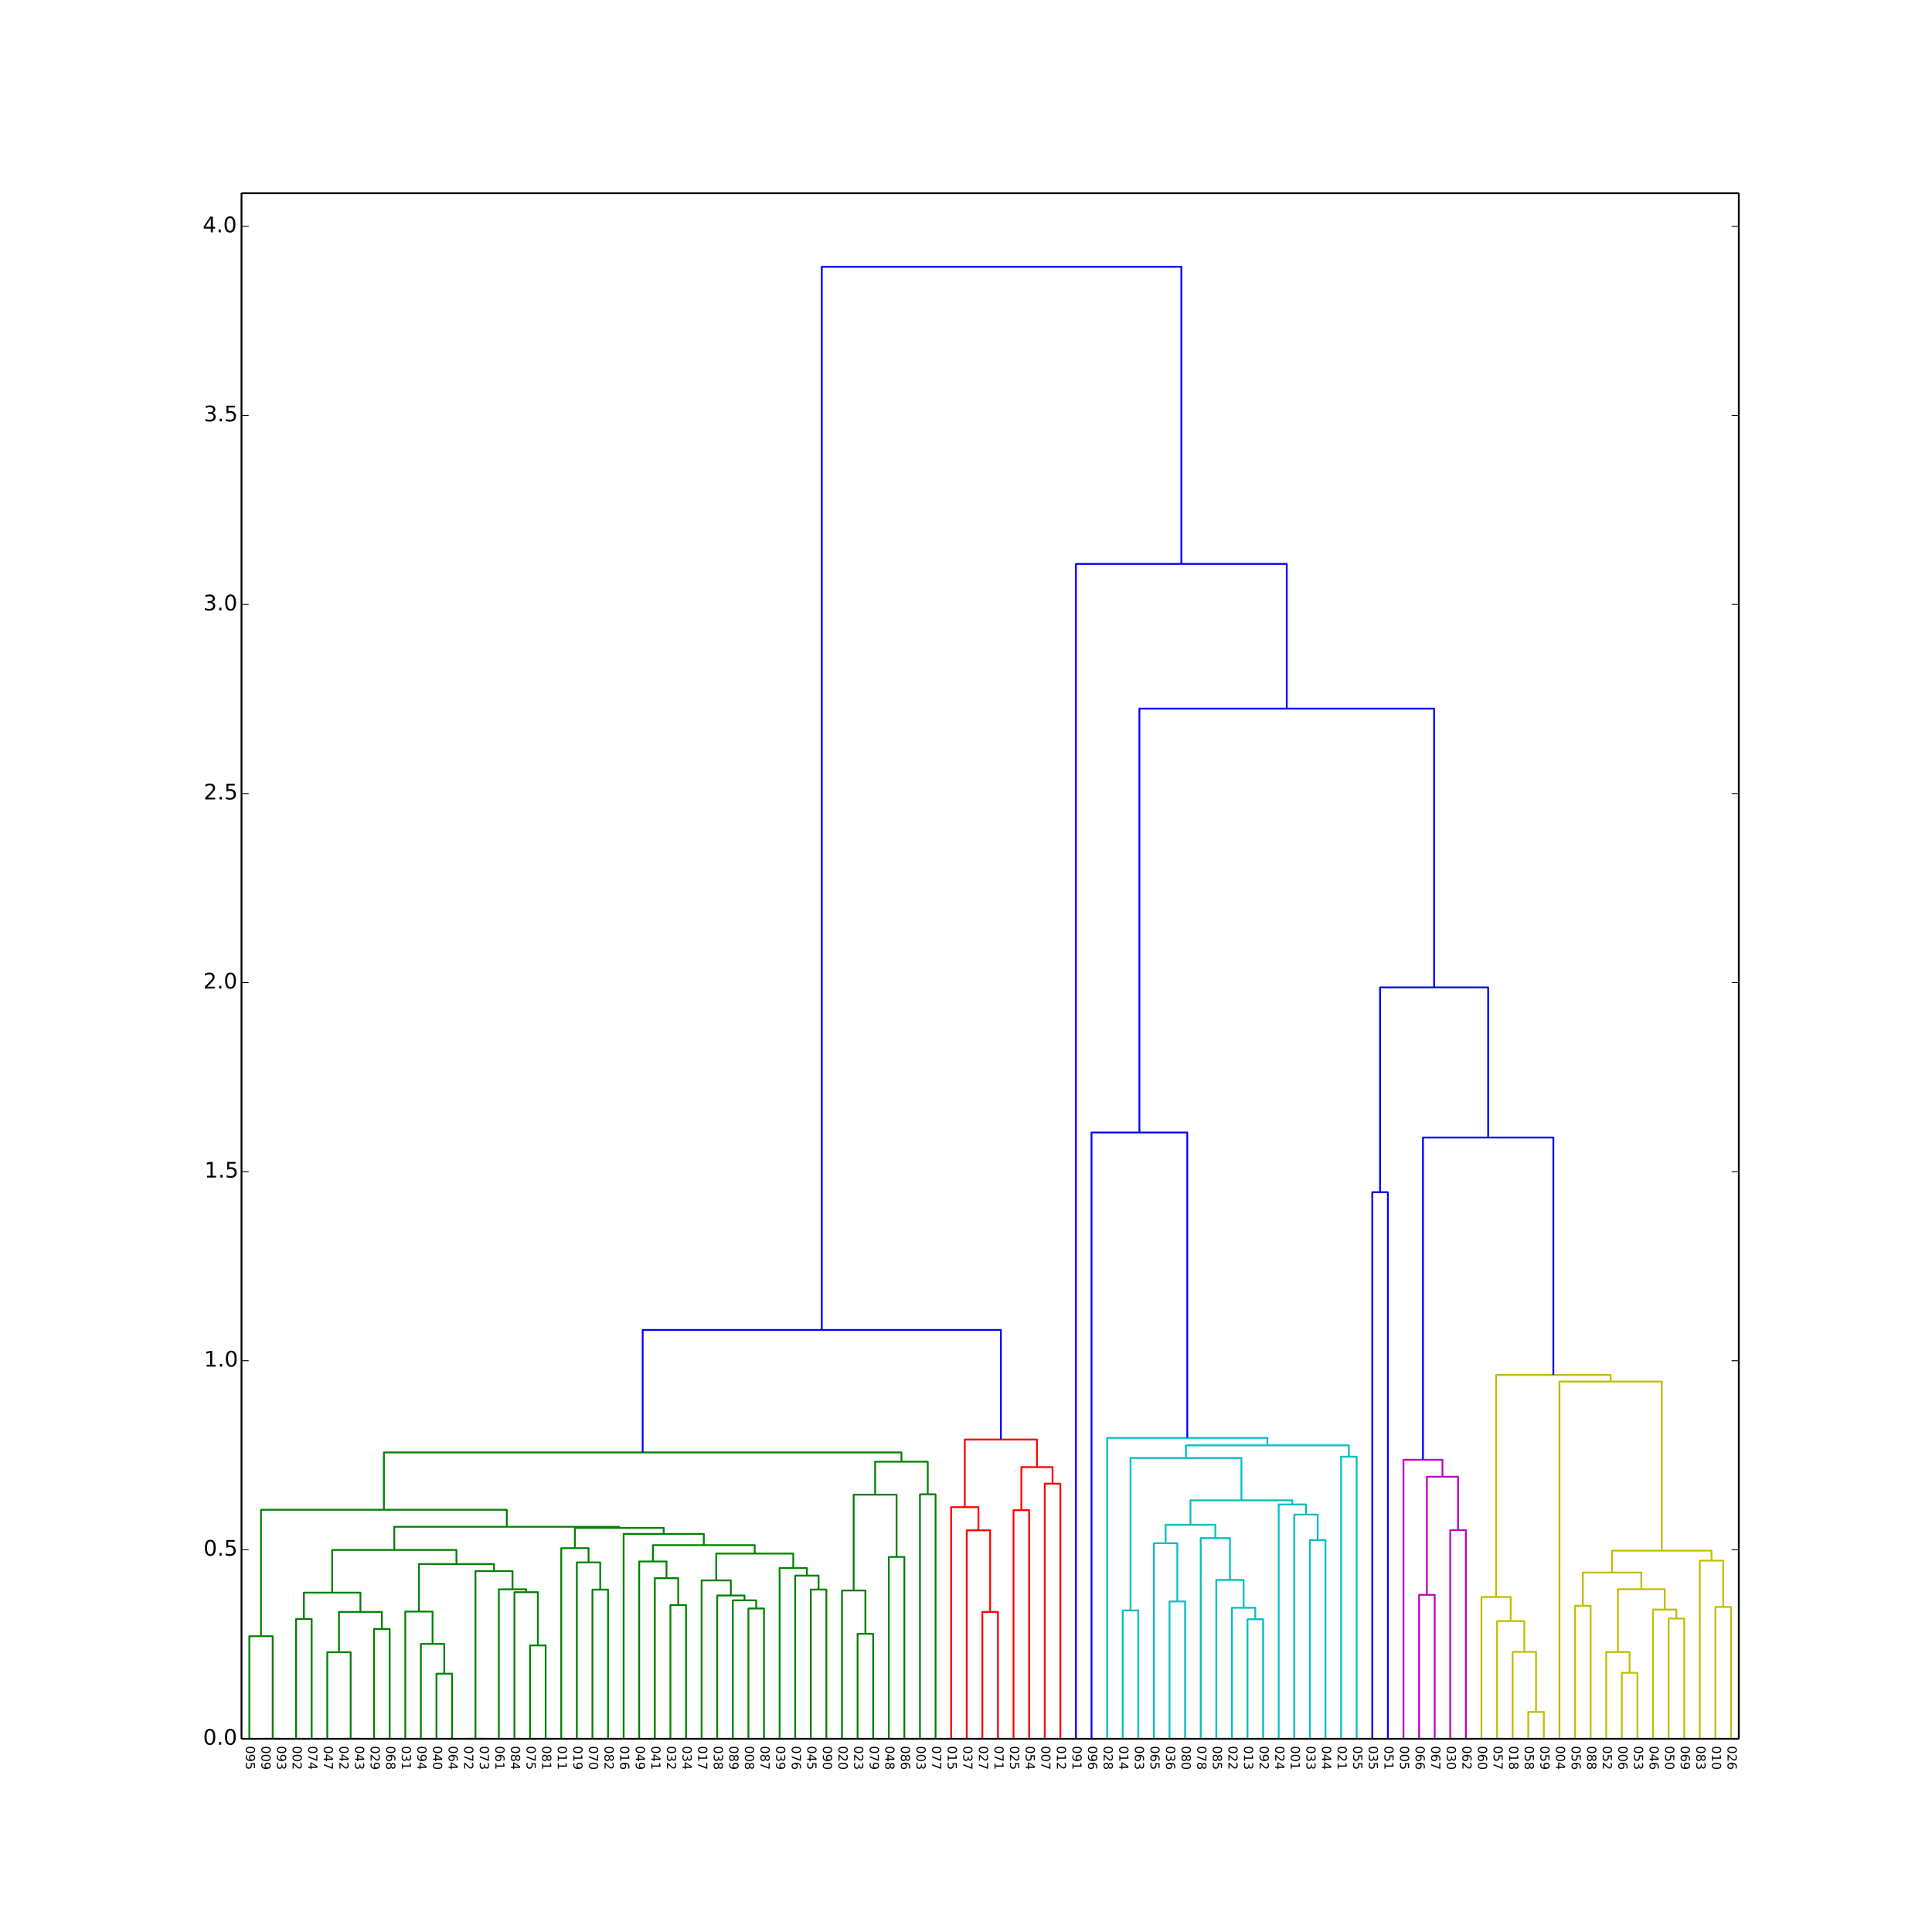 <?xml version="1.0" encoding="utf-8" standalone="no"?>
<!DOCTYPE svg PUBLIC "-//W3C//DTD SVG 1.1//EN"
  "http://www.w3.org/Graphics/SVG/1.1/DTD/svg11.dtd">
<!-- Created with matplotlib (http://matplotlib.org/) -->
<svg height="1080pt" version="1.1" viewBox="0 0 1080 1080" width="1080pt" xmlns="http://www.w3.org/2000/svg" xmlns:xlink="http://www.w3.org/1999/xlink">
 <defs>
  <style type="text/css">
*{stroke-linecap:butt;stroke-linejoin:round;}
  </style>
 </defs>
 <g id="figure_1">
  <g id="patch_1">
   <path d="
M0 1080
L1080 1080
L1080 0
L0 0
z
" style="fill:#ffffff;"/>
  </g>
  <g id="axes_1">
   <g id="patch_2">
    <path d="
M135 972
L972 972
L972 108
L135 108
z
" style="fill:#ffffff;"/>
   </g>
   <g id="LineCollection_1">
    <defs>
     <path d="
M148.078 -108
L148.078 -108
L156.797 -108
L156.797 -108" id="C0_0_0bd93991fb"/>
     <path d="
M139.359 -108
L139.359 -165.34
L152.438 -165.34
L152.438 -108" id="C0_1_6bf4404514"/>
     <path d="
M165.516 -108
L165.516 -174.99
L174.234 -174.99
L174.234 -108" id="C0_2_84428d85e9"/>
     <path d="
M191.672 -108
L191.672 -108
L200.391 -108
L200.391 -108" id="C0_3_c96c8bb8d4"/>
     <path d="
M182.953 -108
L182.953 -156.39
L196.031 -156.39
L196.031 -108" id="C0_4_c7141c7acb"/>
     <path d="
M209.109 -108
L209.109 -169.415
L217.828 -169.415
L217.828 -108" id="C0_5_14df790346"/>
     <path d="
M189.492 -156.39
L189.492 -178.933
L213.469 -178.933
L213.469 -169.415" id="C0_6_71d1b97330"/>
     <path d="
M169.875 -174.99
L169.875 -189.703
L201.48 -189.703
L201.48 -178.933" id="C0_7_d137859790"/>
     <path d="
M243.984 -108
L243.984 -144.405
L252.703 -144.405
L252.703 -108" id="C0_8_74e399640b"/>
     <path d="
M235.266 -108
L235.266 -161.05
L248.344 -161.05
L248.344 -144.405" id="C0_9_80d8121593"/>
     <path d="
M226.547 -108
L226.547 -179.106
L241.805 -179.106
L241.805 -161.05" id="C0_a_69fd832f35"/>
     <path d="
M261.422 -108
L261.422 -108
L270.141 -108
L270.141 -108" id="C0_b_7003029564"/>
     <path d="
M296.297 -108
L296.297 -160.209
L305.016 -160.209
L305.016 -108" id="C0_c_d605e24f90"/>
     <path d="
M287.578 -108
L287.578 -189.947
L300.656 -189.947
L300.656 -160.209" id="C0_d_02958a37e6"/>
     <path d="
M278.859 -108
L278.859 -191.556
L294.117 -191.556
L294.117 -189.947" id="C0_e_2d53ab74bb"/>
     <path d="
M265.781 -108
L265.781 -201.717
L286.488 -201.717
L286.488 -191.556" id="C0_f_b5c4571b44"/>
     <path d="
M234.176 -179.106
L234.176 -205.693
L276.135 -205.693
L276.135 -201.717" id="C0_10_33fab4c4be"/>
     <path d="
M185.678 -189.703
L185.678 -213.558
L255.155 -213.558
L255.155 -205.693" id="C0_11_04c849c22d"/>
     <path d="
M331.172 -108
L331.172 -191.386
L339.891 -191.386
L339.891 -108" id="C0_12_a6d9706a9f"/>
     <path d="
M322.453 -108
L322.453 -206.607
L335.531 -206.607
L335.531 -191.386" id="C0_13_8b5d4e7a1a"/>
     <path d="
M313.734 -108
L313.734 -214.588
L328.992 -214.588
L328.992 -206.607" id="C0_14_d32efec1be"/>
     <path d="
M374.766 -108
L374.766 -182.757
L383.484 -182.757
L383.484 -108" id="C0_15_3ef5654849"/>
     <path d="
M366.047 -108
L366.047 -197.783
L379.125 -197.783
L379.125 -182.757" id="C0_16_58ecfccecd"/>
     <path d="
M357.328 -108
L357.328 -207.129
L372.586 -207.129
L372.586 -197.783" id="C0_17_90fda55559"/>
     <path d="
M418.359 -108
L418.359 -180.85
L427.078 -180.85
L427.078 -108" id="C0_18_67ae47186d"/>
     <path d="
M409.641 -108
L409.641 -185.393
L422.719 -185.393
L422.719 -180.85" id="C0_19_9a3228798c"/>
     <path d="
M400.922 -108
L400.922 -188.109
L416.18 -188.109
L416.18 -185.393" id="C0_1a_b4a9276528"/>
     <path d="
M392.203 -108
L392.203 -196.55
L408.551 -196.55
L408.551 -188.109" id="C0_1b_3227c24e3e"/>
     <path d="
M453.234 -108
L453.234 -191.43
L461.953 -191.43
L461.953 -108" id="C0_1c_0849c1918f"/>
     <path d="
M444.516 -108
L444.516 -199.222
L457.594 -199.222
L457.594 -191.43" id="C0_1d_fc7ca718c4"/>
     <path d="
M435.797 -108
L435.797 -203.47
L451.055 -203.47
L451.055 -199.222" id="C0_1e_2584b6658a"/>
     <path d="
M400.377 -196.55
L400.377 -211.553
L443.426 -211.553
L443.426 -203.47" id="C0_1f_4f1635255f"/>
     <path d="
M364.957 -207.129
L364.957 -216.256
L421.901 -216.256
L421.901 -211.553" id="C0_20_eaaaa7995e"/>
     <path d="
M348.609 -108
L348.609 -222.531
L393.429 -222.531
L393.429 -216.256" id="C0_21_dcab5aa032"/>
     <path d="
M321.363 -214.588
L321.363 -225.888
L371.019 -225.888
L371.019 -222.531" id="C0_22_cf41de6b27"/>
     <path d="
M220.417 -213.558
L220.417 -226.509
L346.191 -226.509
L346.191 -225.888" id="C0_23_2e23cee1c2"/>
     <path d="
M145.898 -165.34
L145.898 -236.034
L283.304 -236.034
L283.304 -226.509" id="C0_24_d1f76a8c3b"/>
     <path d="
M479.391 -108
L479.391 -166.695
L488.109 -166.695
L488.109 -108" id="C0_25_9cc5b879f7"/>
     <path d="
M470.672 -108
L470.672 -190.905
L483.75 -190.905
L483.75 -166.695" id="C0_26_4f6e447c44"/>
     <path d="
M496.828 -108
L496.828 -209.663
L505.547 -209.663
L505.547 -108" id="C0_27_b0006a8a06"/>
     <path d="
M477.211 -190.905
L477.211 -244.471
L501.188 -244.471
L501.188 -209.663" id="C0_28_50512d90d7"/>
     <path d="
M514.266 -108
L514.266 -244.672
L522.984 -244.672
L522.984 -108" id="C0_29_d890039cd5"/>
     <path d="
M489.199 -244.471
L489.199 -262.892
L518.625 -262.892
L518.625 -244.672" id="C0_2a_ebe42fd49f"/>
     <path d="
M214.601 -236.034
L214.601 -268.087
L503.912 -268.087
L503.912 -262.892" id="C0_2b_8f9580e8a9"/>
    </defs>
    <g clip-path="url(#pa911336c23)">
     <use style="fill:none;stroke:#008000;" x="0.0" xlink:href="#C0_0_0bd93991fb" y="1080.0"/>
    </g>
    <g clip-path="url(#pa911336c23)">
     <use style="fill:none;stroke:#008000;" x="0.0" xlink:href="#C0_1_6bf4404514" y="1080.0"/>
    </g>
    <g clip-path="url(#pa911336c23)">
     <use style="fill:none;stroke:#008000;" x="0.0" xlink:href="#C0_2_84428d85e9" y="1080.0"/>
    </g>
    <g clip-path="url(#pa911336c23)">
     <use style="fill:none;stroke:#008000;" x="0.0" xlink:href="#C0_3_c96c8bb8d4" y="1080.0"/>
    </g>
    <g clip-path="url(#pa911336c23)">
     <use style="fill:none;stroke:#008000;" x="0.0" xlink:href="#C0_4_c7141c7acb" y="1080.0"/>
    </g>
    <g clip-path="url(#pa911336c23)">
     <use style="fill:none;stroke:#008000;" x="0.0" xlink:href="#C0_5_14df790346" y="1080.0"/>
    </g>
    <g clip-path="url(#pa911336c23)">
     <use style="fill:none;stroke:#008000;" x="0.0" xlink:href="#C0_6_71d1b97330" y="1080.0"/>
    </g>
    <g clip-path="url(#pa911336c23)">
     <use style="fill:none;stroke:#008000;" x="0.0" xlink:href="#C0_7_d137859790" y="1080.0"/>
    </g>
    <g clip-path="url(#pa911336c23)">
     <use style="fill:none;stroke:#008000;" x="0.0" xlink:href="#C0_8_74e399640b" y="1080.0"/>
    </g>
    <g clip-path="url(#pa911336c23)">
     <use style="fill:none;stroke:#008000;" x="0.0" xlink:href="#C0_9_80d8121593" y="1080.0"/>
    </g>
    <g clip-path="url(#pa911336c23)">
     <use style="fill:none;stroke:#008000;" x="0.0" xlink:href="#C0_a_69fd832f35" y="1080.0"/>
    </g>
    <g clip-path="url(#pa911336c23)">
     <use style="fill:none;stroke:#008000;" x="0.0" xlink:href="#C0_b_7003029564" y="1080.0"/>
    </g>
    <g clip-path="url(#pa911336c23)">
     <use style="fill:none;stroke:#008000;" x="0.0" xlink:href="#C0_c_d605e24f90" y="1080.0"/>
    </g>
    <g clip-path="url(#pa911336c23)">
     <use style="fill:none;stroke:#008000;" x="0.0" xlink:href="#C0_d_02958a37e6" y="1080.0"/>
    </g>
    <g clip-path="url(#pa911336c23)">
     <use style="fill:none;stroke:#008000;" x="0.0" xlink:href="#C0_e_2d53ab74bb" y="1080.0"/>
    </g>
    <g clip-path="url(#pa911336c23)">
     <use style="fill:none;stroke:#008000;" x="0.0" xlink:href="#C0_f_b5c4571b44" y="1080.0"/>
    </g>
    <g clip-path="url(#pa911336c23)">
     <use style="fill:none;stroke:#008000;" x="0.0" xlink:href="#C0_10_33fab4c4be" y="1080.0"/>
    </g>
    <g clip-path="url(#pa911336c23)">
     <use style="fill:none;stroke:#008000;" x="0.0" xlink:href="#C0_11_04c849c22d" y="1080.0"/>
    </g>
    <g clip-path="url(#pa911336c23)">
     <use style="fill:none;stroke:#008000;" x="0.0" xlink:href="#C0_12_a6d9706a9f" y="1080.0"/>
    </g>
    <g clip-path="url(#pa911336c23)">
     <use style="fill:none;stroke:#008000;" x="0.0" xlink:href="#C0_13_8b5d4e7a1a" y="1080.0"/>
    </g>
    <g clip-path="url(#pa911336c23)">
     <use style="fill:none;stroke:#008000;" x="0.0" xlink:href="#C0_14_d32efec1be" y="1080.0"/>
    </g>
    <g clip-path="url(#pa911336c23)">
     <use style="fill:none;stroke:#008000;" x="0.0" xlink:href="#C0_15_3ef5654849" y="1080.0"/>
    </g>
    <g clip-path="url(#pa911336c23)">
     <use style="fill:none;stroke:#008000;" x="0.0" xlink:href="#C0_16_58ecfccecd" y="1080.0"/>
    </g>
    <g clip-path="url(#pa911336c23)">
     <use style="fill:none;stroke:#008000;" x="0.0" xlink:href="#C0_17_90fda55559" y="1080.0"/>
    </g>
    <g clip-path="url(#pa911336c23)">
     <use style="fill:none;stroke:#008000;" x="0.0" xlink:href="#C0_18_67ae47186d" y="1080.0"/>
    </g>
    <g clip-path="url(#pa911336c23)">
     <use style="fill:none;stroke:#008000;" x="0.0" xlink:href="#C0_19_9a3228798c" y="1080.0"/>
    </g>
    <g clip-path="url(#pa911336c23)">
     <use style="fill:none;stroke:#008000;" x="0.0" xlink:href="#C0_1a_b4a9276528" y="1080.0"/>
    </g>
    <g clip-path="url(#pa911336c23)">
     <use style="fill:none;stroke:#008000;" x="0.0" xlink:href="#C0_1b_3227c24e3e" y="1080.0"/>
    </g>
    <g clip-path="url(#pa911336c23)">
     <use style="fill:none;stroke:#008000;" x="0.0" xlink:href="#C0_1c_0849c1918f" y="1080.0"/>
    </g>
    <g clip-path="url(#pa911336c23)">
     <use style="fill:none;stroke:#008000;" x="0.0" xlink:href="#C0_1d_fc7ca718c4" y="1080.0"/>
    </g>
    <g clip-path="url(#pa911336c23)">
     <use style="fill:none;stroke:#008000;" x="0.0" xlink:href="#C0_1e_2584b6658a" y="1080.0"/>
    </g>
    <g clip-path="url(#pa911336c23)">
     <use style="fill:none;stroke:#008000;" x="0.0" xlink:href="#C0_1f_4f1635255f" y="1080.0"/>
    </g>
    <g clip-path="url(#pa911336c23)">
     <use style="fill:none;stroke:#008000;" x="0.0" xlink:href="#C0_20_eaaaa7995e" y="1080.0"/>
    </g>
    <g clip-path="url(#pa911336c23)">
     <use style="fill:none;stroke:#008000;" x="0.0" xlink:href="#C0_21_dcab5aa032" y="1080.0"/>
    </g>
    <g clip-path="url(#pa911336c23)">
     <use style="fill:none;stroke:#008000;" x="0.0" xlink:href="#C0_22_cf41de6b27" y="1080.0"/>
    </g>
    <g clip-path="url(#pa911336c23)">
     <use style="fill:none;stroke:#008000;" x="0.0" xlink:href="#C0_23_2e23cee1c2" y="1080.0"/>
    </g>
    <g clip-path="url(#pa911336c23)">
     <use style="fill:none;stroke:#008000;" x="0.0" xlink:href="#C0_24_d1f76a8c3b" y="1080.0"/>
    </g>
    <g clip-path="url(#pa911336c23)">
     <use style="fill:none;stroke:#008000;" x="0.0" xlink:href="#C0_25_9cc5b879f7" y="1080.0"/>
    </g>
    <g clip-path="url(#pa911336c23)">
     <use style="fill:none;stroke:#008000;" x="0.0" xlink:href="#C0_26_4f6e447c44" y="1080.0"/>
    </g>
    <g clip-path="url(#pa911336c23)">
     <use style="fill:none;stroke:#008000;" x="0.0" xlink:href="#C0_27_b0006a8a06" y="1080.0"/>
    </g>
    <g clip-path="url(#pa911336c23)">
     <use style="fill:none;stroke:#008000;" x="0.0" xlink:href="#C0_28_50512d90d7" y="1080.0"/>
    </g>
    <g clip-path="url(#pa911336c23)">
     <use style="fill:none;stroke:#008000;" x="0.0" xlink:href="#C0_29_d890039cd5" y="1080.0"/>
    </g>
    <g clip-path="url(#pa911336c23)">
     <use style="fill:none;stroke:#008000;" x="0.0" xlink:href="#C0_2a_ebe42fd49f" y="1080.0"/>
    </g>
    <g clip-path="url(#pa911336c23)">
     <use style="fill:none;stroke:#008000;" x="0.0" xlink:href="#C0_2b_8f9580e8a9" y="1080.0"/>
    </g>
   </g>
   <g id="LineCollection_2">
    <defs>
     <path d="
M549.141 -108
L549.141 -178.923
L557.859 -178.923
L557.859 -108" id="C1_0_7affffb4d3"/>
     <path d="
M540.422 -108
L540.422 -224.538
L553.5 -224.538
L553.5 -178.923" id="C1_1_787520388d"/>
     <path d="
M531.703 -108
L531.703 -237.485
L546.961 -237.485
L546.961 -224.538" id="C1_2_bef8be3804"/>
     <path d="
M566.578 -108
L566.578 -235.8
L575.297 -235.8
L575.297 -108" id="C1_3_90814f38f5"/>
     <path d="
M584.016 -108
L584.016 -250.623
L592.734 -250.623
L592.734 -108" id="C1_4_01301caa62"/>
     <path d="
M570.938 -235.8
L570.938 -259.86
L588.375 -259.86
L588.375 -250.623" id="C1_5_4195f37cd6"/>
     <path d="
M539.332 -237.485
L539.332 -275.3
L579.656 -275.3
L579.656 -259.86" id="C1_6_e9dc0808ba"/>
    </defs>
    <g clip-path="url(#pa911336c23)">
     <use style="fill:none;stroke:#ff0000;" x="0.0" xlink:href="#C1_0_7affffb4d3" y="1080.0"/>
    </g>
    <g clip-path="url(#pa911336c23)">
     <use style="fill:none;stroke:#ff0000;" x="0.0" xlink:href="#C1_1_787520388d" y="1080.0"/>
    </g>
    <g clip-path="url(#pa911336c23)">
     <use style="fill:none;stroke:#ff0000;" x="0.0" xlink:href="#C1_2_bef8be3804" y="1080.0"/>
    </g>
    <g clip-path="url(#pa911336c23)">
     <use style="fill:none;stroke:#ff0000;" x="0.0" xlink:href="#C1_3_90814f38f5" y="1080.0"/>
    </g>
    <g clip-path="url(#pa911336c23)">
     <use style="fill:none;stroke:#ff0000;" x="0.0" xlink:href="#C1_4_01301caa62" y="1080.0"/>
    </g>
    <g clip-path="url(#pa911336c23)">
     <use style="fill:none;stroke:#ff0000;" x="0.0" xlink:href="#C1_5_4195f37cd6" y="1080.0"/>
    </g>
    <g clip-path="url(#pa911336c23)">
     <use style="fill:none;stroke:#ff0000;" x="0.0" xlink:href="#C1_6_e9dc0808ba" y="1080.0"/>
    </g>
   </g>
   <g id="LineCollection_3">
    <defs>
     <path d="
M627.609 -108
L627.609 -179.748
L636.328 -179.748
L636.328 -108" id="C2_0_48311e8c66"/>
     <path d="
M653.766 -108
L653.766 -184.785
L662.484 -184.785
L662.484 -108" id="C2_1_c76c4d1a32"/>
     <path d="
M645.047 -108
L645.047 -217.327
L658.125 -217.327
L658.125 -184.785" id="C2_2_c3dc812062"/>
     <path d="
M697.359 -108
L697.359 -174.829
L706.078 -174.829
L706.078 -108" id="C2_3_5201013494"/>
     <path d="
M688.641 -108
L688.641 -181.24
L701.719 -181.24
L701.719 -174.829" id="C2_4_d293f66a29"/>
     <path d="
M679.922 -108
L679.922 -196.806
L695.18 -196.806
L695.18 -181.24" id="C2_5_a3e850de31"/>
     <path d="
M671.203 -108
L671.203 -220.198
L687.551 -220.198
L687.551 -196.806" id="C2_6_4b608c7d6d"/>
     <path d="
M651.586 -217.327
L651.586 -227.656
L679.377 -227.656
L679.377 -220.198" id="C2_7_5316407e5f"/>
     <path d="
M732.234 -108
L732.234 -219.096
L740.953 -219.096
L740.953 -108" id="C2_8_391533bf62"/>
     <path d="
M723.516 -108
L723.516 -233.341
L736.594 -233.341
L736.594 -219.096" id="C2_9_88a2743ce3"/>
     <path d="
M714.797 -108
L714.797 -239.012
L730.055 -239.012
L730.055 -233.341" id="C2_a_58aa7ba272"/>
     <path d="
M665.481 -227.656
L665.481 -241.303
L722.426 -241.303
L722.426 -239.012" id="C2_b_2c4c05e3da"/>
     <path d="
M631.969 -179.748
L631.969 -264.972
L693.954 -264.972
L693.954 -241.303" id="C2_c_3d8a30c42f"/>
     <path d="
M749.672 -108
L749.672 -265.688
L758.391 -265.688
L758.391 -108" id="C2_d_bd45881c5f"/>
     <path d="
M662.961 -264.972
L662.961 -272.023
L754.031 -272.023
L754.031 -265.688" id="C2_e_c46cd64ccc"/>
     <path d="
M618.891 -108
L618.891 -276.195
L708.496 -276.195
L708.496 -272.023" id="C2_f_d6914593ea"/>
    </defs>
    <g clip-path="url(#pa911336c23)">
     <use style="fill:none;stroke:#00bfbf;" x="0.0" xlink:href="#C2_0_48311e8c66" y="1080.0"/>
    </g>
    <g clip-path="url(#pa911336c23)">
     <use style="fill:none;stroke:#00bfbf;" x="0.0" xlink:href="#C2_1_c76c4d1a32" y="1080.0"/>
    </g>
    <g clip-path="url(#pa911336c23)">
     <use style="fill:none;stroke:#00bfbf;" x="0.0" xlink:href="#C2_2_c3dc812062" y="1080.0"/>
    </g>
    <g clip-path="url(#pa911336c23)">
     <use style="fill:none;stroke:#00bfbf;" x="0.0" xlink:href="#C2_3_5201013494" y="1080.0"/>
    </g>
    <g clip-path="url(#pa911336c23)">
     <use style="fill:none;stroke:#00bfbf;" x="0.0" xlink:href="#C2_4_d293f66a29" y="1080.0"/>
    </g>
    <g clip-path="url(#pa911336c23)">
     <use style="fill:none;stroke:#00bfbf;" x="0.0" xlink:href="#C2_5_a3e850de31" y="1080.0"/>
    </g>
    <g clip-path="url(#pa911336c23)">
     <use style="fill:none;stroke:#00bfbf;" x="0.0" xlink:href="#C2_6_4b608c7d6d" y="1080.0"/>
    </g>
    <g clip-path="url(#pa911336c23)">
     <use style="fill:none;stroke:#00bfbf;" x="0.0" xlink:href="#C2_7_5316407e5f" y="1080.0"/>
    </g>
    <g clip-path="url(#pa911336c23)">
     <use style="fill:none;stroke:#00bfbf;" x="0.0" xlink:href="#C2_8_391533bf62" y="1080.0"/>
    </g>
    <g clip-path="url(#pa911336c23)">
     <use style="fill:none;stroke:#00bfbf;" x="0.0" xlink:href="#C2_9_88a2743ce3" y="1080.0"/>
    </g>
    <g clip-path="url(#pa911336c23)">
     <use style="fill:none;stroke:#00bfbf;" x="0.0" xlink:href="#C2_a_58aa7ba272" y="1080.0"/>
    </g>
    <g clip-path="url(#pa911336c23)">
     <use style="fill:none;stroke:#00bfbf;" x="0.0" xlink:href="#C2_b_2c4c05e3da" y="1080.0"/>
    </g>
    <g clip-path="url(#pa911336c23)">
     <use style="fill:none;stroke:#00bfbf;" x="0.0" xlink:href="#C2_c_3d8a30c42f" y="1080.0"/>
    </g>
    <g clip-path="url(#pa911336c23)">
     <use style="fill:none;stroke:#00bfbf;" x="0.0" xlink:href="#C2_d_bd45881c5f" y="1080.0"/>
    </g>
    <g clip-path="url(#pa911336c23)">
     <use style="fill:none;stroke:#00bfbf;" x="0.0" xlink:href="#C2_e_c46cd64ccc" y="1080.0"/>
    </g>
    <g clip-path="url(#pa911336c23)">
     <use style="fill:none;stroke:#00bfbf;" x="0.0" xlink:href="#C2_f_d6914593ea" y="1080.0"/>
    </g>
   </g>
   <g id="LineCollection_4">
    <defs>
     <path d="
M793.266 -108
L793.266 -188.48
L801.984 -188.48
L801.984 -108" id="C3_0_a4a2c18873"/>
     <path d="
M810.703 -108
L810.703 -224.666
L819.422 -224.666
L819.422 -108" id="C3_1_25b2856eb9"/>
     <path d="
M797.625 -188.48
L797.625 -254.508
L815.062 -254.508
L815.062 -224.666" id="C3_2_eb1f0cb0fc"/>
     <path d="
M784.547 -108
L784.547 -263.978
L806.344 -263.978
L806.344 -254.508" id="C3_3_c585f2c992"/>
    </defs>
    <g clip-path="url(#pa911336c23)">
     <use style="fill:none;stroke:#bf00bf;" x="0.0" xlink:href="#C3_0_a4a2c18873" y="1080.0"/>
    </g>
    <g clip-path="url(#pa911336c23)">
     <use style="fill:none;stroke:#bf00bf;" x="0.0" xlink:href="#C3_1_25b2856eb9" y="1080.0"/>
    </g>
    <g clip-path="url(#pa911336c23)">
     <use style="fill:none;stroke:#bf00bf;" x="0.0" xlink:href="#C3_2_eb1f0cb0fc" y="1080.0"/>
    </g>
    <g clip-path="url(#pa911336c23)">
     <use style="fill:none;stroke:#bf00bf;" x="0.0" xlink:href="#C3_3_c585f2c992" y="1080.0"/>
    </g>
   </g>
   <g id="LineCollection_5">
    <defs>
     <path d="
M854.297 -108
L854.297 -123.008
L863.016 -123.008
L863.016 -108" id="C4_0_2402093465"/>
     <path d="
M845.578 -108
L845.578 -156.589
L858.656 -156.589
L858.656 -123.008" id="C4_1_240f2d9144"/>
     <path d="
M836.859 -108
L836.859 -173.784
L852.117 -173.784
L852.117 -156.589" id="C4_2_e499a989c1"/>
     <path d="
M828.141 -108
L828.141 -187.264
L844.488 -187.264
L844.488 -173.784" id="C4_3_ec32820ce3"/>
     <path d="
M880.453 -108
L880.453 -182.361
L889.172 -182.361
L889.172 -108" id="C4_4_f7f7ad0395"/>
     <path d="
M906.609 -108
L906.609 -144.889
L915.328 -144.889
L915.328 -108" id="C4_5_b0396f2685"/>
     <path d="
M897.891 -108
L897.891 -156.509
L910.969 -156.509
L910.969 -144.889" id="C4_6_1291e92544"/>
     <path d="
M932.766 -108
L932.766 -175.223
L941.484 -175.223
L941.484 -108" id="C4_7_07efff442b"/>
     <path d="
M924.047 -108
L924.047 -180.242
L937.125 -180.242
L937.125 -175.223" id="C4_8_212b0b3f47"/>
     <path d="
M904.43 -156.509
L904.43 -191.64
L930.586 -191.64
L930.586 -180.242" id="C4_9_9a444eec38"/>
     <path d="
M884.812 -182.361
L884.812 -200.955
L917.508 -200.955
L917.508 -191.64" id="C4_a_c3760c6960"/>
     <path d="
M958.922 -108
L958.922 -181.706
L967.641 -181.706
L967.641 -108" id="C4_b_e63b88ede6"/>
     <path d="
M950.203 -108
L950.203 -207.594
L963.281 -207.594
L963.281 -181.706" id="C4_c_b3baa6e833"/>
     <path d="
M901.16 -200.955
L901.16 -213.178
L956.742 -213.178
L956.742 -207.594" id="C4_d_b69373190b"/>
     <path d="
M871.734 -108
L871.734 -307.692
L928.951 -307.692
L928.951 -213.178" id="C4_e_2400ff38a5"/>
     <path d="
M836.314 -187.264
L836.314 -311.381
L900.343 -311.381
L900.343 -307.692" id="C4_f_6a3095f66e"/>
    </defs>
    <g clip-path="url(#pa911336c23)">
     <use style="fill:none;stroke:#bfbf00;" x="0.0" xlink:href="#C4_0_2402093465" y="1080.0"/>
    </g>
    <g clip-path="url(#pa911336c23)">
     <use style="fill:none;stroke:#bfbf00;" x="0.0" xlink:href="#C4_1_240f2d9144" y="1080.0"/>
    </g>
    <g clip-path="url(#pa911336c23)">
     <use style="fill:none;stroke:#bfbf00;" x="0.0" xlink:href="#C4_2_e499a989c1" y="1080.0"/>
    </g>
    <g clip-path="url(#pa911336c23)">
     <use style="fill:none;stroke:#bfbf00;" x="0.0" xlink:href="#C4_3_ec32820ce3" y="1080.0"/>
    </g>
    <g clip-path="url(#pa911336c23)">
     <use style="fill:none;stroke:#bfbf00;" x="0.0" xlink:href="#C4_4_f7f7ad0395" y="1080.0"/>
    </g>
    <g clip-path="url(#pa911336c23)">
     <use style="fill:none;stroke:#bfbf00;" x="0.0" xlink:href="#C4_5_b0396f2685" y="1080.0"/>
    </g>
    <g clip-path="url(#pa911336c23)">
     <use style="fill:none;stroke:#bfbf00;" x="0.0" xlink:href="#C4_6_1291e92544" y="1080.0"/>
    </g>
    <g clip-path="url(#pa911336c23)">
     <use style="fill:none;stroke:#bfbf00;" x="0.0" xlink:href="#C4_7_07efff442b" y="1080.0"/>
    </g>
    <g clip-path="url(#pa911336c23)">
     <use style="fill:none;stroke:#bfbf00;" x="0.0" xlink:href="#C4_8_212b0b3f47" y="1080.0"/>
    </g>
    <g clip-path="url(#pa911336c23)">
     <use style="fill:none;stroke:#bfbf00;" x="0.0" xlink:href="#C4_9_9a444eec38" y="1080.0"/>
    </g>
    <g clip-path="url(#pa911336c23)">
     <use style="fill:none;stroke:#bfbf00;" x="0.0" xlink:href="#C4_a_c3760c6960" y="1080.0"/>
    </g>
    <g clip-path="url(#pa911336c23)">
     <use style="fill:none;stroke:#bfbf00;" x="0.0" xlink:href="#C4_b_e63b88ede6" y="1080.0"/>
    </g>
    <g clip-path="url(#pa911336c23)">
     <use style="fill:none;stroke:#bfbf00;" x="0.0" xlink:href="#C4_c_b3baa6e833" y="1080.0"/>
    </g>
    <g clip-path="url(#pa911336c23)">
     <use style="fill:none;stroke:#bfbf00;" x="0.0" xlink:href="#C4_d_b69373190b" y="1080.0"/>
    </g>
    <g clip-path="url(#pa911336c23)">
     <use style="fill:none;stroke:#bfbf00;" x="0.0" xlink:href="#C4_e_2400ff38a5" y="1080.0"/>
    </g>
    <g clip-path="url(#pa911336c23)">
     <use style="fill:none;stroke:#bfbf00;" x="0.0" xlink:href="#C4_f_6a3095f66e" y="1080.0"/>
    </g>
   </g>
   <g id="LineCollection_6">
    <defs>
     <path d="
M359.257 -268.087
L359.257 -336.551
L559.494 -336.551
L559.494 -275.3" id="C5_0_f3a942dcd5"/>
     <path d="
M610.172 -108
L610.172 -446.916
L663.693 -446.916
L663.693 -276.195" id="C5_1_ca14201d86"/>
     <path d="
M767.109 -108
L767.109 -413.556
L775.828 -413.556
L775.828 -108" id="C5_2_f4ae0f1ff1"/>
     <path d="
M795.445 -263.978
L795.445 -444.107
L868.329 -444.107
L868.329 -311.381" id="C5_3_5ceab96965"/>
     <path d="
M771.469 -413.556
L771.469 -528.053
L831.887 -528.053
L831.887 -444.107" id="C5_4_f807cd2968"/>
     <path d="
M636.933 -446.916
L636.933 -683.878
L801.678 -683.878
L801.678 -528.053" id="C5_5_32faa0bd98"/>
     <path d="
M601.453 -108
L601.453 -764.772
L719.305 -764.772
L719.305 -683.878" id="C5_6_726868f653"/>
     <path d="
M459.375 -336.551
L459.375 -930.857
L660.379 -930.857
L660.379 -764.772" id="C5_7_8e5896b855"/>
    </defs>
    <g clip-path="url(#pa911336c23)">
     <use style="fill:none;stroke:#0000ff;" x="0.0" xlink:href="#C5_0_f3a942dcd5" y="1080.0"/>
    </g>
    <g clip-path="url(#pa911336c23)">
     <use style="fill:none;stroke:#0000ff;" x="0.0" xlink:href="#C5_1_ca14201d86" y="1080.0"/>
    </g>
    <g clip-path="url(#pa911336c23)">
     <use style="fill:none;stroke:#0000ff;" x="0.0" xlink:href="#C5_2_f4ae0f1ff1" y="1080.0"/>
    </g>
    <g clip-path="url(#pa911336c23)">
     <use style="fill:none;stroke:#0000ff;" x="0.0" xlink:href="#C5_3_5ceab96965" y="1080.0"/>
    </g>
    <g clip-path="url(#pa911336c23)">
     <use style="fill:none;stroke:#0000ff;" x="0.0" xlink:href="#C5_4_f807cd2968" y="1080.0"/>
    </g>
    <g clip-path="url(#pa911336c23)">
     <use style="fill:none;stroke:#0000ff;" x="0.0" xlink:href="#C5_5_32faa0bd98" y="1080.0"/>
    </g>
    <g clip-path="url(#pa911336c23)">
     <use style="fill:none;stroke:#0000ff;" x="0.0" xlink:href="#C5_6_726868f653" y="1080.0"/>
    </g>
    <g clip-path="url(#pa911336c23)">
     <use style="fill:none;stroke:#0000ff;" x="0.0" xlink:href="#C5_7_8e5896b855" y="1080.0"/>
    </g>
   </g>
   <g id="matplotlib.axis_1">
    <g id="xtick_1">
     <g id="text_1">
      <!-- 095 -->
      <defs>
       <path d="
M31.781 66.406
Q24.172 66.406 20.328 58.906
Q16.5 51.422 16.5 36.375
Q16.5 21.391 20.328 13.891
Q24.172 6.391 31.781 6.391
Q39.453 6.391 43.281 13.891
Q47.125 21.391 47.125 36.375
Q47.125 51.422 43.281 58.906
Q39.453 66.406 31.781 66.406
M31.781 74.219
Q44.047 74.219 50.516 64.516
Q56.984 54.828 56.984 36.375
Q56.984 17.969 50.516 8.266
Q44.047 -1.422 31.781 -1.422
Q19.531 -1.422 13.062 8.266
Q6.594 17.969 6.594 36.375
Q6.594 54.828 13.062 64.516
Q19.531 74.219 31.781 74.219" id="BitstreamVeraSans-Roman-30"/>
       <path d="
M10.984 1.516
L10.984 10.5
Q14.703 8.734 18.5 7.812
Q22.312 6.891 25.984 6.891
Q35.75 6.891 40.891 13.453
Q46.047 20.016 46.781 33.406
Q43.953 29.203 39.594 26.953
Q35.25 24.703 29.984 24.703
Q19.047 24.703 12.672 31.312
Q6.297 37.938 6.297 49.422
Q6.297 60.641 12.938 67.422
Q19.578 74.219 30.609 74.219
Q43.266 74.219 49.922 64.516
Q56.594 54.828 56.594 36.375
Q56.594 19.141 48.406 8.859
Q40.234 -1.422 26.422 -1.422
Q22.703 -1.422 18.891 -0.688
Q15.094 0.047 10.984 1.516
M30.609 32.422
Q37.25 32.422 41.125 36.953
Q45.016 41.5 45.016 49.422
Q45.016 57.281 41.125 61.844
Q37.25 66.406 30.609 66.406
Q23.969 66.406 20.094 61.844
Q16.219 57.281 16.219 49.422
Q16.219 41.5 20.094 36.953
Q23.969 32.422 30.609 32.422" id="BitstreamVeraSans-Roman-39"/>
       <path d="
M10.797 72.906
L49.516 72.906
L49.516 64.594
L19.828 64.594
L19.828 46.734
Q21.969 47.469 24.109 47.828
Q26.266 48.188 28.422 48.188
Q40.625 48.188 47.75 41.5
Q54.891 34.812 54.891 23.391
Q54.891 11.625 47.562 5.094
Q40.234 -1.422 26.906 -1.422
Q22.312 -1.422 17.547 -0.641
Q12.797 0.141 7.719 1.703
L7.719 11.625
Q12.109 9.234 16.797 8.062
Q21.484 6.891 26.703 6.891
Q35.156 6.891 40.078 11.328
Q45.016 15.766 45.016 23.391
Q45.016 31 40.078 35.438
Q35.156 39.891 26.703 39.891
Q22.75 39.891 18.812 39.016
Q14.891 38.141 10.797 36.281
z
" id="BitstreamVeraSans-Roman-35"/>
      </defs>
      <g transform="translate(137.428 976.0)rotate(-270.0)scale(0.07 -0.07)">
       <use xlink:href="#BitstreamVeraSans-Roman-30"/>
       <use x="63.623" xlink:href="#BitstreamVeraSans-Roman-39"/>
       <use x="127.246" xlink:href="#BitstreamVeraSans-Roman-35"/>
      </g>
     </g>
    </g>
    <g id="xtick_2">
     <g id="text_2">
      <!-- 009 -->
      <g transform="translate(146.147 976.0)rotate(-270.0)scale(0.07 -0.07)">
       <use xlink:href="#BitstreamVeraSans-Roman-30"/>
       <use x="63.623" xlink:href="#BitstreamVeraSans-Roman-30"/>
       <use x="127.246" xlink:href="#BitstreamVeraSans-Roman-39"/>
      </g>
     </g>
    </g>
    <g id="xtick_3">
     <g id="text_3">
      <!-- 093 -->
      <defs>
       <path d="
M40.578 39.312
Q47.656 37.797 51.625 33
Q55.609 28.219 55.609 21.188
Q55.609 10.406 48.188 4.484
Q40.766 -1.422 27.094 -1.422
Q22.516 -1.422 17.656 -0.516
Q12.797 0.391 7.625 2.203
L7.625 11.719
Q11.719 9.328 16.594 8.109
Q21.484 6.891 26.812 6.891
Q36.078 6.891 40.938 10.547
Q45.797 14.203 45.797 21.188
Q45.797 27.641 41.281 31.266
Q36.766 34.906 28.719 34.906
L20.219 34.906
L20.219 43.016
L29.109 43.016
Q36.375 43.016 40.234 45.922
Q44.094 48.828 44.094 54.297
Q44.094 59.906 40.109 62.906
Q36.141 65.922 28.719 65.922
Q24.656 65.922 20.016 65.031
Q15.375 64.156 9.812 62.312
L9.812 71.094
Q15.438 72.656 20.344 73.438
Q25.25 74.219 29.594 74.219
Q40.828 74.219 47.359 69.109
Q53.906 64.016 53.906 55.328
Q53.906 49.266 50.438 45.094
Q46.969 40.922 40.578 39.312" id="BitstreamVeraSans-Roman-33"/>
      </defs>
      <g transform="translate(154.865 976.0)rotate(-270.0)scale(0.07 -0.07)">
       <use xlink:href="#BitstreamVeraSans-Roman-30"/>
       <use x="63.623" xlink:href="#BitstreamVeraSans-Roman-39"/>
       <use x="127.246" xlink:href="#BitstreamVeraSans-Roman-33"/>
      </g>
     </g>
    </g>
    <g id="xtick_4">
     <g id="text_4">
      <!-- 002 -->
      <defs>
       <path d="
M19.188 8.297
L53.609 8.297
L53.609 0
L7.328 0
L7.328 8.297
Q12.938 14.109 22.625 23.891
Q32.328 33.688 34.812 36.531
Q39.547 41.844 41.422 45.531
Q43.312 49.219 43.312 52.781
Q43.312 58.594 39.234 62.25
Q35.156 65.922 28.609 65.922
Q23.969 65.922 18.812 64.312
Q13.672 62.703 7.812 59.422
L7.812 69.391
Q13.766 71.781 18.938 73
Q24.125 74.219 28.422 74.219
Q39.75 74.219 46.484 68.547
Q53.219 62.891 53.219 53.422
Q53.219 48.922 51.531 44.891
Q49.859 40.875 45.406 35.406
Q44.188 33.984 37.641 27.219
Q31.109 20.453 19.188 8.297" id="BitstreamVeraSans-Roman-32"/>
      </defs>
      <g transform="translate(163.584 976.0)rotate(-270.0)scale(0.07 -0.07)">
       <use xlink:href="#BitstreamVeraSans-Roman-30"/>
       <use x="63.623" xlink:href="#BitstreamVeraSans-Roman-30"/>
       <use x="127.246" xlink:href="#BitstreamVeraSans-Roman-32"/>
      </g>
     </g>
    </g>
    <g id="xtick_5">
     <g id="text_5">
      <!-- 074 -->
      <defs>
       <path d="
M8.203 72.906
L55.078 72.906
L55.078 68.703
L28.609 0
L18.312 0
L43.219 64.594
L8.203 64.594
z
" id="BitstreamVeraSans-Roman-37"/>
       <path d="
M37.797 64.312
L12.891 25.391
L37.797 25.391
z

M35.203 72.906
L47.609 72.906
L47.609 25.391
L58.016 25.391
L58.016 17.188
L47.609 17.188
L47.609 0
L37.797 0
L37.797 17.188
L4.891 17.188
L4.891 26.703
z
" id="BitstreamVeraSans-Roman-34"/>
      </defs>
      <g transform="translate(172.303 976.0)rotate(-270.0)scale(0.07 -0.07)">
       <use xlink:href="#BitstreamVeraSans-Roman-30"/>
       <use x="63.623" xlink:href="#BitstreamVeraSans-Roman-37"/>
       <use x="127.246" xlink:href="#BitstreamVeraSans-Roman-34"/>
      </g>
     </g>
    </g>
    <g id="xtick_6">
     <g id="text_6">
      <!-- 047 -->
      <g transform="translate(181.022 976.0)rotate(-270.0)scale(0.07 -0.07)">
       <use xlink:href="#BitstreamVeraSans-Roman-30"/>
       <use x="63.623" xlink:href="#BitstreamVeraSans-Roman-34"/>
       <use x="127.246" xlink:href="#BitstreamVeraSans-Roman-37"/>
      </g>
     </g>
    </g>
    <g id="xtick_7">
     <g id="text_7">
      <!-- 042 -->
      <g transform="translate(189.74 976.0)rotate(-270.0)scale(0.07 -0.07)">
       <use xlink:href="#BitstreamVeraSans-Roman-30"/>
       <use x="63.623" xlink:href="#BitstreamVeraSans-Roman-34"/>
       <use x="127.246" xlink:href="#BitstreamVeraSans-Roman-32"/>
      </g>
     </g>
    </g>
    <g id="xtick_8">
     <g id="text_8">
      <!-- 043 -->
      <g transform="translate(198.459 976.0)rotate(-270.0)scale(0.07 -0.07)">
       <use xlink:href="#BitstreamVeraSans-Roman-30"/>
       <use x="63.623" xlink:href="#BitstreamVeraSans-Roman-34"/>
       <use x="127.246" xlink:href="#BitstreamVeraSans-Roman-33"/>
      </g>
     </g>
    </g>
    <g id="xtick_9">
     <g id="text_9">
      <!-- 029 -->
      <g transform="translate(207.178 976.0)rotate(-270.0)scale(0.07 -0.07)">
       <use xlink:href="#BitstreamVeraSans-Roman-30"/>
       <use x="63.623" xlink:href="#BitstreamVeraSans-Roman-32"/>
       <use x="127.246" xlink:href="#BitstreamVeraSans-Roman-39"/>
      </g>
     </g>
    </g>
    <g id="xtick_10">
     <g id="text_10">
      <!-- 068 -->
      <defs>
       <path d="
M31.781 34.625
Q24.75 34.625 20.719 30.859
Q16.703 27.094 16.703 20.516
Q16.703 13.922 20.719 10.156
Q24.75 6.391 31.781 6.391
Q38.812 6.391 42.859 10.172
Q46.922 13.969 46.922 20.516
Q46.922 27.094 42.891 30.859
Q38.875 34.625 31.781 34.625
M21.922 38.812
Q15.578 40.375 12.031 44.719
Q8.5 49.078 8.5 55.328
Q8.5 64.062 14.719 69.141
Q20.953 74.219 31.781 74.219
Q42.672 74.219 48.875 69.141
Q55.078 64.062 55.078 55.328
Q55.078 49.078 51.531 44.719
Q48 40.375 41.703 38.812
Q48.828 37.156 52.797 32.312
Q56.781 27.484 56.781 20.516
Q56.781 9.906 50.312 4.234
Q43.844 -1.422 31.781 -1.422
Q19.734 -1.422 13.25 4.234
Q6.781 9.906 6.781 20.516
Q6.781 27.484 10.781 32.312
Q14.797 37.156 21.922 38.812
M18.312 54.391
Q18.312 48.734 21.844 45.562
Q25.391 42.391 31.781 42.391
Q38.141 42.391 41.719 45.562
Q45.312 48.734 45.312 54.391
Q45.312 60.062 41.719 63.234
Q38.141 66.406 31.781 66.406
Q25.391 66.406 21.844 63.234
Q18.312 60.062 18.312 54.391" id="BitstreamVeraSans-Roman-38"/>
       <path d="
M33.016 40.375
Q26.375 40.375 22.484 35.828
Q18.609 31.297 18.609 23.391
Q18.609 15.531 22.484 10.953
Q26.375 6.391 33.016 6.391
Q39.656 6.391 43.531 10.953
Q47.406 15.531 47.406 23.391
Q47.406 31.297 43.531 35.828
Q39.656 40.375 33.016 40.375
M52.594 71.297
L52.594 62.312
Q48.875 64.062 45.094 64.984
Q41.312 65.922 37.594 65.922
Q27.828 65.922 22.672 59.328
Q17.531 52.734 16.797 39.406
Q19.672 43.656 24.016 45.922
Q28.375 48.188 33.594 48.188
Q44.578 48.188 50.953 41.516
Q57.328 34.859 57.328 23.391
Q57.328 12.156 50.688 5.359
Q44.047 -1.422 33.016 -1.422
Q20.359 -1.422 13.672 8.266
Q6.984 17.969 6.984 36.375
Q6.984 53.656 15.188 63.938
Q23.391 74.219 37.203 74.219
Q40.922 74.219 44.703 73.484
Q48.484 72.75 52.594 71.297" id="BitstreamVeraSans-Roman-36"/>
      </defs>
      <g transform="translate(215.897 976.0)rotate(-270.0)scale(0.07 -0.07)">
       <use xlink:href="#BitstreamVeraSans-Roman-30"/>
       <use x="63.623" xlink:href="#BitstreamVeraSans-Roman-36"/>
       <use x="127.246" xlink:href="#BitstreamVeraSans-Roman-38"/>
      </g>
     </g>
    </g>
    <g id="xtick_11">
     <g id="text_11">
      <!-- 031 -->
      <defs>
       <path d="
M12.406 8.297
L28.516 8.297
L28.516 63.922
L10.984 60.406
L10.984 69.391
L28.422 72.906
L38.281 72.906
L38.281 8.297
L54.391 8.297
L54.391 0
L12.406 0
z
" id="BitstreamVeraSans-Roman-31"/>
      </defs>
      <g transform="translate(224.615 976.0)rotate(-270.0)scale(0.07 -0.07)">
       <use xlink:href="#BitstreamVeraSans-Roman-30"/>
       <use x="63.623" xlink:href="#BitstreamVeraSans-Roman-33"/>
       <use x="127.246" xlink:href="#BitstreamVeraSans-Roman-31"/>
      </g>
     </g>
    </g>
    <g id="xtick_12">
     <g id="text_12">
      <!-- 094 -->
      <g transform="translate(233.334 976.0)rotate(-270.0)scale(0.07 -0.07)">
       <use xlink:href="#BitstreamVeraSans-Roman-30"/>
       <use x="63.623" xlink:href="#BitstreamVeraSans-Roman-39"/>
       <use x="127.246" xlink:href="#BitstreamVeraSans-Roman-34"/>
      </g>
     </g>
    </g>
    <g id="xtick_13">
     <g id="text_13">
      <!-- 040 -->
      <g transform="translate(242.053 976.0)rotate(-270.0)scale(0.07 -0.07)">
       <use xlink:href="#BitstreamVeraSans-Roman-30"/>
       <use x="63.623" xlink:href="#BitstreamVeraSans-Roman-34"/>
       <use x="127.246" xlink:href="#BitstreamVeraSans-Roman-30"/>
      </g>
     </g>
    </g>
    <g id="xtick_14">
     <g id="text_14">
      <!-- 064 -->
      <g transform="translate(250.772 976.0)rotate(-270.0)scale(0.07 -0.07)">
       <use xlink:href="#BitstreamVeraSans-Roman-30"/>
       <use x="63.623" xlink:href="#BitstreamVeraSans-Roman-36"/>
       <use x="127.246" xlink:href="#BitstreamVeraSans-Roman-34"/>
      </g>
     </g>
    </g>
    <g id="xtick_15">
     <g id="text_15">
      <!-- 072 -->
      <g transform="translate(259.49 976.0)rotate(-270.0)scale(0.07 -0.07)">
       <use xlink:href="#BitstreamVeraSans-Roman-30"/>
       <use x="63.623" xlink:href="#BitstreamVeraSans-Roman-37"/>
       <use x="127.246" xlink:href="#BitstreamVeraSans-Roman-32"/>
      </g>
     </g>
    </g>
    <g id="xtick_16">
     <g id="text_16">
      <!-- 073 -->
      <g transform="translate(268.209 976.0)rotate(-270.0)scale(0.07 -0.07)">
       <use xlink:href="#BitstreamVeraSans-Roman-30"/>
       <use x="63.623" xlink:href="#BitstreamVeraSans-Roman-37"/>
       <use x="127.246" xlink:href="#BitstreamVeraSans-Roman-33"/>
      </g>
     </g>
    </g>
    <g id="xtick_17">
     <g id="text_17">
      <!-- 061 -->
      <g transform="translate(276.928 976.0)rotate(-270.0)scale(0.07 -0.07)">
       <use xlink:href="#BitstreamVeraSans-Roman-30"/>
       <use x="63.623" xlink:href="#BitstreamVeraSans-Roman-36"/>
       <use x="127.246" xlink:href="#BitstreamVeraSans-Roman-31"/>
      </g>
     </g>
    </g>
    <g id="xtick_18">
     <g id="text_18">
      <!-- 084 -->
      <g transform="translate(285.647 976.0)rotate(-270.0)scale(0.07 -0.07)">
       <use xlink:href="#BitstreamVeraSans-Roman-30"/>
       <use x="63.623" xlink:href="#BitstreamVeraSans-Roman-38"/>
       <use x="127.246" xlink:href="#BitstreamVeraSans-Roman-34"/>
      </g>
     </g>
    </g>
    <g id="xtick_19">
     <g id="text_19">
      <!-- 075 -->
      <g transform="translate(294.365 976.0)rotate(-270.0)scale(0.07 -0.07)">
       <use xlink:href="#BitstreamVeraSans-Roman-30"/>
       <use x="63.623" xlink:href="#BitstreamVeraSans-Roman-37"/>
       <use x="127.246" xlink:href="#BitstreamVeraSans-Roman-35"/>
      </g>
     </g>
    </g>
    <g id="xtick_20">
     <g id="text_20">
      <!-- 081 -->
      <g transform="translate(303.084 976.0)rotate(-270.0)scale(0.07 -0.07)">
       <use xlink:href="#BitstreamVeraSans-Roman-30"/>
       <use x="63.623" xlink:href="#BitstreamVeraSans-Roman-38"/>
       <use x="127.246" xlink:href="#BitstreamVeraSans-Roman-31"/>
      </g>
     </g>
    </g>
    <g id="xtick_21">
     <g id="text_21">
      <!-- 011 -->
      <g transform="translate(311.803 976.0)rotate(-270.0)scale(0.07 -0.07)">
       <use xlink:href="#BitstreamVeraSans-Roman-30"/>
       <use x="63.623" xlink:href="#BitstreamVeraSans-Roman-31"/>
       <use x="127.246" xlink:href="#BitstreamVeraSans-Roman-31"/>
      </g>
     </g>
    </g>
    <g id="xtick_22">
     <g id="text_22">
      <!-- 019 -->
      <g transform="translate(320.522 976.0)rotate(-270.0)scale(0.07 -0.07)">
       <use xlink:href="#BitstreamVeraSans-Roman-30"/>
       <use x="63.623" xlink:href="#BitstreamVeraSans-Roman-31"/>
       <use x="127.246" xlink:href="#BitstreamVeraSans-Roman-39"/>
      </g>
     </g>
    </g>
    <g id="xtick_23">
     <g id="text_23">
      <!-- 070 -->
      <g transform="translate(329.24 976.0)rotate(-270.0)scale(0.07 -0.07)">
       <use xlink:href="#BitstreamVeraSans-Roman-30"/>
       <use x="63.623" xlink:href="#BitstreamVeraSans-Roman-37"/>
       <use x="127.246" xlink:href="#BitstreamVeraSans-Roman-30"/>
      </g>
     </g>
    </g>
    <g id="xtick_24">
     <g id="text_24">
      <!-- 082 -->
      <g transform="translate(337.959 976.0)rotate(-270.0)scale(0.07 -0.07)">
       <use xlink:href="#BitstreamVeraSans-Roman-30"/>
       <use x="63.623" xlink:href="#BitstreamVeraSans-Roman-38"/>
       <use x="127.246" xlink:href="#BitstreamVeraSans-Roman-32"/>
      </g>
     </g>
    </g>
    <g id="xtick_25">
     <g id="text_25">
      <!-- 016 -->
      <g transform="translate(346.678 976.0)rotate(-270.0)scale(0.07 -0.07)">
       <use xlink:href="#BitstreamVeraSans-Roman-30"/>
       <use x="63.623" xlink:href="#BitstreamVeraSans-Roman-31"/>
       <use x="127.246" xlink:href="#BitstreamVeraSans-Roman-36"/>
      </g>
     </g>
    </g>
    <g id="xtick_26">
     <g id="text_26">
      <!-- 049 -->
      <g transform="translate(355.397 976.0)rotate(-270.0)scale(0.07 -0.07)">
       <use xlink:href="#BitstreamVeraSans-Roman-30"/>
       <use x="63.623" xlink:href="#BitstreamVeraSans-Roman-34"/>
       <use x="127.246" xlink:href="#BitstreamVeraSans-Roman-39"/>
      </g>
     </g>
    </g>
    <g id="xtick_27">
     <g id="text_27">
      <!-- 041 -->
      <g transform="translate(364.115 976.0)rotate(-270.0)scale(0.07 -0.07)">
       <use xlink:href="#BitstreamVeraSans-Roman-30"/>
       <use x="63.623" xlink:href="#BitstreamVeraSans-Roman-34"/>
       <use x="127.246" xlink:href="#BitstreamVeraSans-Roman-31"/>
      </g>
     </g>
    </g>
    <g id="xtick_28">
     <g id="text_28">
      <!-- 032 -->
      <g transform="translate(372.834 976.0)rotate(-270.0)scale(0.07 -0.07)">
       <use xlink:href="#BitstreamVeraSans-Roman-30"/>
       <use x="63.623" xlink:href="#BitstreamVeraSans-Roman-33"/>
       <use x="127.246" xlink:href="#BitstreamVeraSans-Roman-32"/>
      </g>
     </g>
    </g>
    <g id="xtick_29">
     <g id="text_29">
      <!-- 034 -->
      <g transform="translate(381.553 976.0)rotate(-270.0)scale(0.07 -0.07)">
       <use xlink:href="#BitstreamVeraSans-Roman-30"/>
       <use x="63.623" xlink:href="#BitstreamVeraSans-Roman-33"/>
       <use x="127.246" xlink:href="#BitstreamVeraSans-Roman-34"/>
      </g>
     </g>
    </g>
    <g id="xtick_30">
     <g id="text_30">
      <!-- 017 -->
      <g transform="translate(390.272 976.0)rotate(-270.0)scale(0.07 -0.07)">
       <use xlink:href="#BitstreamVeraSans-Roman-30"/>
       <use x="63.623" xlink:href="#BitstreamVeraSans-Roman-31"/>
       <use x="127.246" xlink:href="#BitstreamVeraSans-Roman-37"/>
      </g>
     </g>
    </g>
    <g id="xtick_31">
     <g id="text_31">
      <!-- 038 -->
      <g transform="translate(398.99 976.0)rotate(-270.0)scale(0.07 -0.07)">
       <use xlink:href="#BitstreamVeraSans-Roman-30"/>
       <use x="63.623" xlink:href="#BitstreamVeraSans-Roman-33"/>
       <use x="127.246" xlink:href="#BitstreamVeraSans-Roman-38"/>
      </g>
     </g>
    </g>
    <g id="xtick_32">
     <g id="text_32">
      <!-- 089 -->
      <g transform="translate(407.709 976.0)rotate(-270.0)scale(0.07 -0.07)">
       <use xlink:href="#BitstreamVeraSans-Roman-30"/>
       <use x="63.623" xlink:href="#BitstreamVeraSans-Roman-38"/>
       <use x="127.246" xlink:href="#BitstreamVeraSans-Roman-39"/>
      </g>
     </g>
    </g>
    <g id="xtick_33">
     <g id="text_33">
      <!-- 008 -->
      <g transform="translate(416.428 976.0)rotate(-270.0)scale(0.07 -0.07)">
       <use xlink:href="#BitstreamVeraSans-Roman-30"/>
       <use x="63.623" xlink:href="#BitstreamVeraSans-Roman-30"/>
       <use x="127.246" xlink:href="#BitstreamVeraSans-Roman-38"/>
      </g>
     </g>
    </g>
    <g id="xtick_34">
     <g id="text_34">
      <!-- 087 -->
      <g transform="translate(425.147 976.0)rotate(-270.0)scale(0.07 -0.07)">
       <use xlink:href="#BitstreamVeraSans-Roman-30"/>
       <use x="63.623" xlink:href="#BitstreamVeraSans-Roman-38"/>
       <use x="127.246" xlink:href="#BitstreamVeraSans-Roman-37"/>
      </g>
     </g>
    </g>
    <g id="xtick_35">
     <g id="text_35">
      <!-- 039 -->
      <g transform="translate(433.865 976.0)rotate(-270.0)scale(0.07 -0.07)">
       <use xlink:href="#BitstreamVeraSans-Roman-30"/>
       <use x="63.623" xlink:href="#BitstreamVeraSans-Roman-33"/>
       <use x="127.246" xlink:href="#BitstreamVeraSans-Roman-39"/>
      </g>
     </g>
    </g>
    <g id="xtick_36">
     <g id="text_36">
      <!-- 076 -->
      <g transform="translate(442.584 976.0)rotate(-270.0)scale(0.07 -0.07)">
       <use xlink:href="#BitstreamVeraSans-Roman-30"/>
       <use x="63.623" xlink:href="#BitstreamVeraSans-Roman-37"/>
       <use x="127.246" xlink:href="#BitstreamVeraSans-Roman-36"/>
      </g>
     </g>
    </g>
    <g id="xtick_37">
     <g id="text_37">
      <!-- 045 -->
      <g transform="translate(451.303 976.0)rotate(-270.0)scale(0.07 -0.07)">
       <use xlink:href="#BitstreamVeraSans-Roman-30"/>
       <use x="63.623" xlink:href="#BitstreamVeraSans-Roman-34"/>
       <use x="127.246" xlink:href="#BitstreamVeraSans-Roman-35"/>
      </g>
     </g>
    </g>
    <g id="xtick_38">
     <g id="text_38">
      <!-- 090 -->
      <g transform="translate(460.022 976.0)rotate(-270.0)scale(0.07 -0.07)">
       <use xlink:href="#BitstreamVeraSans-Roman-30"/>
       <use x="63.623" xlink:href="#BitstreamVeraSans-Roman-39"/>
       <use x="127.246" xlink:href="#BitstreamVeraSans-Roman-30"/>
      </g>
     </g>
    </g>
    <g id="xtick_39">
     <g id="text_39">
      <!-- 020 -->
      <g transform="translate(468.74 976.0)rotate(-270.0)scale(0.07 -0.07)">
       <use xlink:href="#BitstreamVeraSans-Roman-30"/>
       <use x="63.623" xlink:href="#BitstreamVeraSans-Roman-32"/>
       <use x="127.246" xlink:href="#BitstreamVeraSans-Roman-30"/>
      </g>
     </g>
    </g>
    <g id="xtick_40">
     <g id="text_40">
      <!-- 023 -->
      <g transform="translate(477.459 976.0)rotate(-270.0)scale(0.07 -0.07)">
       <use xlink:href="#BitstreamVeraSans-Roman-30"/>
       <use x="63.623" xlink:href="#BitstreamVeraSans-Roman-32"/>
       <use x="127.246" xlink:href="#BitstreamVeraSans-Roman-33"/>
      </g>
     </g>
    </g>
    <g id="xtick_41">
     <g id="text_41">
      <!-- 079 -->
      <g transform="translate(486.178 976.0)rotate(-270.0)scale(0.07 -0.07)">
       <use xlink:href="#BitstreamVeraSans-Roman-30"/>
       <use x="63.623" xlink:href="#BitstreamVeraSans-Roman-37"/>
       <use x="127.246" xlink:href="#BitstreamVeraSans-Roman-39"/>
      </g>
     </g>
    </g>
    <g id="xtick_42">
     <g id="text_42">
      <!-- 048 -->
      <g transform="translate(494.897 976.0)rotate(-270.0)scale(0.07 -0.07)">
       <use xlink:href="#BitstreamVeraSans-Roman-30"/>
       <use x="63.623" xlink:href="#BitstreamVeraSans-Roman-34"/>
       <use x="127.246" xlink:href="#BitstreamVeraSans-Roman-38"/>
      </g>
     </g>
    </g>
    <g id="xtick_43">
     <g id="text_43">
      <!-- 086 -->
      <g transform="translate(503.615 976.0)rotate(-270.0)scale(0.07 -0.07)">
       <use xlink:href="#BitstreamVeraSans-Roman-30"/>
       <use x="63.623" xlink:href="#BitstreamVeraSans-Roman-38"/>
       <use x="127.246" xlink:href="#BitstreamVeraSans-Roman-36"/>
      </g>
     </g>
    </g>
    <g id="xtick_44">
     <g id="text_44">
      <!-- 003 -->
      <g transform="translate(512.334 976.0)rotate(-270.0)scale(0.07 -0.07)">
       <use xlink:href="#BitstreamVeraSans-Roman-30"/>
       <use x="63.623" xlink:href="#BitstreamVeraSans-Roman-30"/>
       <use x="127.246" xlink:href="#BitstreamVeraSans-Roman-33"/>
      </g>
     </g>
    </g>
    <g id="xtick_45">
     <g id="text_45">
      <!-- 077 -->
      <g transform="translate(521.053 976.0)rotate(-270.0)scale(0.07 -0.07)">
       <use xlink:href="#BitstreamVeraSans-Roman-30"/>
       <use x="63.623" xlink:href="#BitstreamVeraSans-Roman-37"/>
       <use x="127.246" xlink:href="#BitstreamVeraSans-Roman-37"/>
      </g>
     </g>
    </g>
    <g id="xtick_46">
     <g id="text_46">
      <!-- 015 -->
      <g transform="translate(529.772 976.0)rotate(-270.0)scale(0.07 -0.07)">
       <use xlink:href="#BitstreamVeraSans-Roman-30"/>
       <use x="63.623" xlink:href="#BitstreamVeraSans-Roman-31"/>
       <use x="127.246" xlink:href="#BitstreamVeraSans-Roman-35"/>
      </g>
     </g>
    </g>
    <g id="xtick_47">
     <g id="text_47">
      <!-- 037 -->
      <g transform="translate(538.49 976.0)rotate(-270.0)scale(0.07 -0.07)">
       <use xlink:href="#BitstreamVeraSans-Roman-30"/>
       <use x="63.623" xlink:href="#BitstreamVeraSans-Roman-33"/>
       <use x="127.246" xlink:href="#BitstreamVeraSans-Roman-37"/>
      </g>
     </g>
    </g>
    <g id="xtick_48">
     <g id="text_48">
      <!-- 027 -->
      <g transform="translate(547.209 976.0)rotate(-270.0)scale(0.07 -0.07)">
       <use xlink:href="#BitstreamVeraSans-Roman-30"/>
       <use x="63.623" xlink:href="#BitstreamVeraSans-Roman-32"/>
       <use x="127.246" xlink:href="#BitstreamVeraSans-Roman-37"/>
      </g>
     </g>
    </g>
    <g id="xtick_49">
     <g id="text_49">
      <!-- 071 -->
      <g transform="translate(555.928 976.0)rotate(-270.0)scale(0.07 -0.07)">
       <use xlink:href="#BitstreamVeraSans-Roman-30"/>
       <use x="63.623" xlink:href="#BitstreamVeraSans-Roman-37"/>
       <use x="127.246" xlink:href="#BitstreamVeraSans-Roman-31"/>
      </g>
     </g>
    </g>
    <g id="xtick_50">
     <g id="text_50">
      <!-- 025 -->
      <g transform="translate(564.647 976.0)rotate(-270.0)scale(0.07 -0.07)">
       <use xlink:href="#BitstreamVeraSans-Roman-30"/>
       <use x="63.623" xlink:href="#BitstreamVeraSans-Roman-32"/>
       <use x="127.246" xlink:href="#BitstreamVeraSans-Roman-35"/>
      </g>
     </g>
    </g>
    <g id="xtick_51">
     <g id="text_51">
      <!-- 054 -->
      <g transform="translate(573.365 976.0)rotate(-270.0)scale(0.07 -0.07)">
       <use xlink:href="#BitstreamVeraSans-Roman-30"/>
       <use x="63.623" xlink:href="#BitstreamVeraSans-Roman-35"/>
       <use x="127.246" xlink:href="#BitstreamVeraSans-Roman-34"/>
      </g>
     </g>
    </g>
    <g id="xtick_52">
     <g id="text_52">
      <!-- 007 -->
      <g transform="translate(582.084 976.0)rotate(-270.0)scale(0.07 -0.07)">
       <use xlink:href="#BitstreamVeraSans-Roman-30"/>
       <use x="63.623" xlink:href="#BitstreamVeraSans-Roman-30"/>
       <use x="127.246" xlink:href="#BitstreamVeraSans-Roman-37"/>
      </g>
     </g>
    </g>
    <g id="xtick_53">
     <g id="text_53">
      <!-- 012 -->
      <g transform="translate(590.803 976.0)rotate(-270.0)scale(0.07 -0.07)">
       <use xlink:href="#BitstreamVeraSans-Roman-30"/>
       <use x="63.623" xlink:href="#BitstreamVeraSans-Roman-31"/>
       <use x="127.246" xlink:href="#BitstreamVeraSans-Roman-32"/>
      </g>
     </g>
    </g>
    <g id="xtick_54">
     <g id="text_54">
      <!-- 091 -->
      <g transform="translate(599.522 976.0)rotate(-270.0)scale(0.07 -0.07)">
       <use xlink:href="#BitstreamVeraSans-Roman-30"/>
       <use x="63.623" xlink:href="#BitstreamVeraSans-Roman-39"/>
       <use x="127.246" xlink:href="#BitstreamVeraSans-Roman-31"/>
      </g>
     </g>
    </g>
    <g id="xtick_55">
     <g id="text_55">
      <!-- 096 -->
      <g transform="translate(608.24 976.0)rotate(-270.0)scale(0.07 -0.07)">
       <use xlink:href="#BitstreamVeraSans-Roman-30"/>
       <use x="63.623" xlink:href="#BitstreamVeraSans-Roman-39"/>
       <use x="127.246" xlink:href="#BitstreamVeraSans-Roman-36"/>
      </g>
     </g>
    </g>
    <g id="xtick_56">
     <g id="text_56">
      <!-- 028 -->
      <g transform="translate(616.959 976.0)rotate(-270.0)scale(0.07 -0.07)">
       <use xlink:href="#BitstreamVeraSans-Roman-30"/>
       <use x="63.623" xlink:href="#BitstreamVeraSans-Roman-32"/>
       <use x="127.246" xlink:href="#BitstreamVeraSans-Roman-38"/>
      </g>
     </g>
    </g>
    <g id="xtick_57">
     <g id="text_57">
      <!-- 014 -->
      <g transform="translate(625.678 976.0)rotate(-270.0)scale(0.07 -0.07)">
       <use xlink:href="#BitstreamVeraSans-Roman-30"/>
       <use x="63.623" xlink:href="#BitstreamVeraSans-Roman-31"/>
       <use x="127.246" xlink:href="#BitstreamVeraSans-Roman-34"/>
      </g>
     </g>
    </g>
    <g id="xtick_58">
     <g id="text_58">
      <!-- 063 -->
      <g transform="translate(634.397 976.0)rotate(-270.0)scale(0.07 -0.07)">
       <use xlink:href="#BitstreamVeraSans-Roman-30"/>
       <use x="63.623" xlink:href="#BitstreamVeraSans-Roman-36"/>
       <use x="127.246" xlink:href="#BitstreamVeraSans-Roman-33"/>
      </g>
     </g>
    </g>
    <g id="xtick_59">
     <g id="text_59">
      <!-- 065 -->
      <g transform="translate(643.115 976.0)rotate(-270.0)scale(0.07 -0.07)">
       <use xlink:href="#BitstreamVeraSans-Roman-30"/>
       <use x="63.623" xlink:href="#BitstreamVeraSans-Roman-36"/>
       <use x="127.246" xlink:href="#BitstreamVeraSans-Roman-35"/>
      </g>
     </g>
    </g>
    <g id="xtick_60">
     <g id="text_60">
      <!-- 036 -->
      <g transform="translate(651.834 976.0)rotate(-270.0)scale(0.07 -0.07)">
       <use xlink:href="#BitstreamVeraSans-Roman-30"/>
       <use x="63.623" xlink:href="#BitstreamVeraSans-Roman-33"/>
       <use x="127.246" xlink:href="#BitstreamVeraSans-Roman-36"/>
      </g>
     </g>
    </g>
    <g id="xtick_61">
     <g id="text_61">
      <!-- 080 -->
      <g transform="translate(660.553 976.0)rotate(-270.0)scale(0.07 -0.07)">
       <use xlink:href="#BitstreamVeraSans-Roman-30"/>
       <use x="63.623" xlink:href="#BitstreamVeraSans-Roman-38"/>
       <use x="127.246" xlink:href="#BitstreamVeraSans-Roman-30"/>
      </g>
     </g>
    </g>
    <g id="xtick_62">
     <g id="text_62">
      <!-- 078 -->
      <g transform="translate(669.272 976.0)rotate(-270.0)scale(0.07 -0.07)">
       <use xlink:href="#BitstreamVeraSans-Roman-30"/>
       <use x="63.623" xlink:href="#BitstreamVeraSans-Roman-37"/>
       <use x="127.246" xlink:href="#BitstreamVeraSans-Roman-38"/>
      </g>
     </g>
    </g>
    <g id="xtick_63">
     <g id="text_63">
      <!-- 085 -->
      <g transform="translate(677.99 976.0)rotate(-270.0)scale(0.07 -0.07)">
       <use xlink:href="#BitstreamVeraSans-Roman-30"/>
       <use x="63.623" xlink:href="#BitstreamVeraSans-Roman-38"/>
       <use x="127.246" xlink:href="#BitstreamVeraSans-Roman-35"/>
      </g>
     </g>
    </g>
    <g id="xtick_64">
     <g id="text_64">
      <!-- 022 -->
      <g transform="translate(686.709 976.0)rotate(-270.0)scale(0.07 -0.07)">
       <use xlink:href="#BitstreamVeraSans-Roman-30"/>
       <use x="63.623" xlink:href="#BitstreamVeraSans-Roman-32"/>
       <use x="127.246" xlink:href="#BitstreamVeraSans-Roman-32"/>
      </g>
     </g>
    </g>
    <g id="xtick_65">
     <g id="text_65">
      <!-- 013 -->
      <g transform="translate(695.428 976.0)rotate(-270.0)scale(0.07 -0.07)">
       <use xlink:href="#BitstreamVeraSans-Roman-30"/>
       <use x="63.623" xlink:href="#BitstreamVeraSans-Roman-31"/>
       <use x="127.246" xlink:href="#BitstreamVeraSans-Roman-33"/>
      </g>
     </g>
    </g>
    <g id="xtick_66">
     <g id="text_66">
      <!-- 092 -->
      <g transform="translate(704.147 976.0)rotate(-270.0)scale(0.07 -0.07)">
       <use xlink:href="#BitstreamVeraSans-Roman-30"/>
       <use x="63.623" xlink:href="#BitstreamVeraSans-Roman-39"/>
       <use x="127.246" xlink:href="#BitstreamVeraSans-Roman-32"/>
      </g>
     </g>
    </g>
    <g id="xtick_67">
     <g id="text_67">
      <!-- 024 -->
      <g transform="translate(712.865 976.0)rotate(-270.0)scale(0.07 -0.07)">
       <use xlink:href="#BitstreamVeraSans-Roman-30"/>
       <use x="63.623" xlink:href="#BitstreamVeraSans-Roman-32"/>
       <use x="127.246" xlink:href="#BitstreamVeraSans-Roman-34"/>
      </g>
     </g>
    </g>
    <g id="xtick_68">
     <g id="text_68">
      <!-- 001 -->
      <g transform="translate(721.584 976.0)rotate(-270.0)scale(0.07 -0.07)">
       <use xlink:href="#BitstreamVeraSans-Roman-30"/>
       <use x="63.623" xlink:href="#BitstreamVeraSans-Roman-30"/>
       <use x="127.246" xlink:href="#BitstreamVeraSans-Roman-31"/>
      </g>
     </g>
    </g>
    <g id="xtick_69">
     <g id="text_69">
      <!-- 033 -->
      <g transform="translate(730.303 976.0)rotate(-270.0)scale(0.07 -0.07)">
       <use xlink:href="#BitstreamVeraSans-Roman-30"/>
       <use x="63.623" xlink:href="#BitstreamVeraSans-Roman-33"/>
       <use x="127.246" xlink:href="#BitstreamVeraSans-Roman-33"/>
      </g>
     </g>
    </g>
    <g id="xtick_70">
     <g id="text_70">
      <!-- 044 -->
      <g transform="translate(739.022 976.0)rotate(-270.0)scale(0.07 -0.07)">
       <use xlink:href="#BitstreamVeraSans-Roman-30"/>
       <use x="63.623" xlink:href="#BitstreamVeraSans-Roman-34"/>
       <use x="127.246" xlink:href="#BitstreamVeraSans-Roman-34"/>
      </g>
     </g>
    </g>
    <g id="xtick_71">
     <g id="text_71">
      <!-- 021 -->
      <g transform="translate(747.74 976.0)rotate(-270.0)scale(0.07 -0.07)">
       <use xlink:href="#BitstreamVeraSans-Roman-30"/>
       <use x="63.623" xlink:href="#BitstreamVeraSans-Roman-32"/>
       <use x="127.246" xlink:href="#BitstreamVeraSans-Roman-31"/>
      </g>
     </g>
    </g>
    <g id="xtick_72">
     <g id="text_72">
      <!-- 055 -->
      <g transform="translate(756.459 976.0)rotate(-270.0)scale(0.07 -0.07)">
       <use xlink:href="#BitstreamVeraSans-Roman-30"/>
       <use x="63.623" xlink:href="#BitstreamVeraSans-Roman-35"/>
       <use x="127.246" xlink:href="#BitstreamVeraSans-Roman-35"/>
      </g>
     </g>
    </g>
    <g id="xtick_73">
     <g id="text_73">
      <!-- 035 -->
      <g transform="translate(765.178 976.0)rotate(-270.0)scale(0.07 -0.07)">
       <use xlink:href="#BitstreamVeraSans-Roman-30"/>
       <use x="63.623" xlink:href="#BitstreamVeraSans-Roman-33"/>
       <use x="127.246" xlink:href="#BitstreamVeraSans-Roman-35"/>
      </g>
     </g>
    </g>
    <g id="xtick_74">
     <g id="text_74">
      <!-- 051 -->
      <g transform="translate(773.897 976.0)rotate(-270.0)scale(0.07 -0.07)">
       <use xlink:href="#BitstreamVeraSans-Roman-30"/>
       <use x="63.623" xlink:href="#BitstreamVeraSans-Roman-35"/>
       <use x="127.246" xlink:href="#BitstreamVeraSans-Roman-31"/>
      </g>
     </g>
    </g>
    <g id="xtick_75">
     <g id="text_75">
      <!-- 005 -->
      <g transform="translate(782.615 976.0)rotate(-270.0)scale(0.07 -0.07)">
       <use xlink:href="#BitstreamVeraSans-Roman-30"/>
       <use x="63.623" xlink:href="#BitstreamVeraSans-Roman-30"/>
       <use x="127.246" xlink:href="#BitstreamVeraSans-Roman-35"/>
      </g>
     </g>
    </g>
    <g id="xtick_76">
     <g id="text_76">
      <!-- 066 -->
      <g transform="translate(791.334 976.0)rotate(-270.0)scale(0.07 -0.07)">
       <use xlink:href="#BitstreamVeraSans-Roman-30"/>
       <use x="63.623" xlink:href="#BitstreamVeraSans-Roman-36"/>
       <use x="127.246" xlink:href="#BitstreamVeraSans-Roman-36"/>
      </g>
     </g>
    </g>
    <g id="xtick_77">
     <g id="text_77">
      <!-- 067 -->
      <g transform="translate(800.053 976.0)rotate(-270.0)scale(0.07 -0.07)">
       <use xlink:href="#BitstreamVeraSans-Roman-30"/>
       <use x="63.623" xlink:href="#BitstreamVeraSans-Roman-36"/>
       <use x="127.246" xlink:href="#BitstreamVeraSans-Roman-37"/>
      </g>
     </g>
    </g>
    <g id="xtick_78">
     <g id="text_78">
      <!-- 030 -->
      <g transform="translate(808.772 976.0)rotate(-270.0)scale(0.07 -0.07)">
       <use xlink:href="#BitstreamVeraSans-Roman-30"/>
       <use x="63.623" xlink:href="#BitstreamVeraSans-Roman-33"/>
       <use x="127.246" xlink:href="#BitstreamVeraSans-Roman-30"/>
      </g>
     </g>
    </g>
    <g id="xtick_79">
     <g id="text_79">
      <!-- 062 -->
      <g transform="translate(817.49 976.0)rotate(-270.0)scale(0.07 -0.07)">
       <use xlink:href="#BitstreamVeraSans-Roman-30"/>
       <use x="63.623" xlink:href="#BitstreamVeraSans-Roman-36"/>
       <use x="127.246" xlink:href="#BitstreamVeraSans-Roman-32"/>
      </g>
     </g>
    </g>
    <g id="xtick_80">
     <g id="text_80">
      <!-- 060 -->
      <g transform="translate(826.209 976.0)rotate(-270.0)scale(0.07 -0.07)">
       <use xlink:href="#BitstreamVeraSans-Roman-30"/>
       <use x="63.623" xlink:href="#BitstreamVeraSans-Roman-36"/>
       <use x="127.246" xlink:href="#BitstreamVeraSans-Roman-30"/>
      </g>
     </g>
    </g>
    <g id="xtick_81">
     <g id="text_81">
      <!-- 057 -->
      <g transform="translate(834.928 976.0)rotate(-270.0)scale(0.07 -0.07)">
       <use xlink:href="#BitstreamVeraSans-Roman-30"/>
       <use x="63.623" xlink:href="#BitstreamVeraSans-Roman-35"/>
       <use x="127.246" xlink:href="#BitstreamVeraSans-Roman-37"/>
      </g>
     </g>
    </g>
    <g id="xtick_82">
     <g id="text_82">
      <!-- 018 -->
      <g transform="translate(843.647 976.0)rotate(-270.0)scale(0.07 -0.07)">
       <use xlink:href="#BitstreamVeraSans-Roman-30"/>
       <use x="63.623" xlink:href="#BitstreamVeraSans-Roman-31"/>
       <use x="127.246" xlink:href="#BitstreamVeraSans-Roman-38"/>
      </g>
     </g>
    </g>
    <g id="xtick_83">
     <g id="text_83">
      <!-- 058 -->
      <g transform="translate(852.365 976.0)rotate(-270.0)scale(0.07 -0.07)">
       <use xlink:href="#BitstreamVeraSans-Roman-30"/>
       <use x="63.623" xlink:href="#BitstreamVeraSans-Roman-35"/>
       <use x="127.246" xlink:href="#BitstreamVeraSans-Roman-38"/>
      </g>
     </g>
    </g>
    <g id="xtick_84">
     <g id="text_84">
      <!-- 059 -->
      <g transform="translate(861.084 976.0)rotate(-270.0)scale(0.07 -0.07)">
       <use xlink:href="#BitstreamVeraSans-Roman-30"/>
       <use x="63.623" xlink:href="#BitstreamVeraSans-Roman-35"/>
       <use x="127.246" xlink:href="#BitstreamVeraSans-Roman-39"/>
      </g>
     </g>
    </g>
    <g id="xtick_85">
     <g id="text_85">
      <!-- 004 -->
      <g transform="translate(869.803 976.0)rotate(-270.0)scale(0.07 -0.07)">
       <use xlink:href="#BitstreamVeraSans-Roman-30"/>
       <use x="63.623" xlink:href="#BitstreamVeraSans-Roman-30"/>
       <use x="127.246" xlink:href="#BitstreamVeraSans-Roman-34"/>
      </g>
     </g>
    </g>
    <g id="xtick_86">
     <g id="text_86">
      <!-- 056 -->
      <g transform="translate(878.522 976.0)rotate(-270.0)scale(0.07 -0.07)">
       <use xlink:href="#BitstreamVeraSans-Roman-30"/>
       <use x="63.623" xlink:href="#BitstreamVeraSans-Roman-35"/>
       <use x="127.246" xlink:href="#BitstreamVeraSans-Roman-36"/>
      </g>
     </g>
    </g>
    <g id="xtick_87">
     <g id="text_87">
      <!-- 088 -->
      <g transform="translate(887.24 976.0)rotate(-270.0)scale(0.07 -0.07)">
       <use xlink:href="#BitstreamVeraSans-Roman-30"/>
       <use x="63.623" xlink:href="#BitstreamVeraSans-Roman-38"/>
       <use x="127.246" xlink:href="#BitstreamVeraSans-Roman-38"/>
      </g>
     </g>
    </g>
    <g id="xtick_88">
     <g id="text_88">
      <!-- 052 -->
      <g transform="translate(895.959 976.0)rotate(-270.0)scale(0.07 -0.07)">
       <use xlink:href="#BitstreamVeraSans-Roman-30"/>
       <use x="63.623" xlink:href="#BitstreamVeraSans-Roman-35"/>
       <use x="127.246" xlink:href="#BitstreamVeraSans-Roman-32"/>
      </g>
     </g>
    </g>
    <g id="xtick_89">
     <g id="text_89">
      <!-- 006 -->
      <g transform="translate(904.678 976.0)rotate(-270.0)scale(0.07 -0.07)">
       <use xlink:href="#BitstreamVeraSans-Roman-30"/>
       <use x="63.623" xlink:href="#BitstreamVeraSans-Roman-30"/>
       <use x="127.246" xlink:href="#BitstreamVeraSans-Roman-36"/>
      </g>
     </g>
    </g>
    <g id="xtick_90">
     <g id="text_90">
      <!-- 053 -->
      <g transform="translate(913.397 976.0)rotate(-270.0)scale(0.07 -0.07)">
       <use xlink:href="#BitstreamVeraSans-Roman-30"/>
       <use x="63.623" xlink:href="#BitstreamVeraSans-Roman-35"/>
       <use x="127.246" xlink:href="#BitstreamVeraSans-Roman-33"/>
      </g>
     </g>
    </g>
    <g id="xtick_91">
     <g id="text_91">
      <!-- 046 -->
      <g transform="translate(922.115 976.0)rotate(-270.0)scale(0.07 -0.07)">
       <use xlink:href="#BitstreamVeraSans-Roman-30"/>
       <use x="63.623" xlink:href="#BitstreamVeraSans-Roman-34"/>
       <use x="127.246" xlink:href="#BitstreamVeraSans-Roman-36"/>
      </g>
     </g>
    </g>
    <g id="xtick_92">
     <g id="text_92">
      <!-- 050 -->
      <g transform="translate(930.834 976.0)rotate(-270.0)scale(0.07 -0.07)">
       <use xlink:href="#BitstreamVeraSans-Roman-30"/>
       <use x="63.623" xlink:href="#BitstreamVeraSans-Roman-35"/>
       <use x="127.246" xlink:href="#BitstreamVeraSans-Roman-30"/>
      </g>
     </g>
    </g>
    <g id="xtick_93">
     <g id="text_93">
      <!-- 069 -->
      <g transform="translate(939.553 976.0)rotate(-270.0)scale(0.07 -0.07)">
       <use xlink:href="#BitstreamVeraSans-Roman-30"/>
       <use x="63.623" xlink:href="#BitstreamVeraSans-Roman-36"/>
       <use x="127.246" xlink:href="#BitstreamVeraSans-Roman-39"/>
      </g>
     </g>
    </g>
    <g id="xtick_94">
     <g id="text_94">
      <!-- 083 -->
      <g transform="translate(948.272 976.0)rotate(-270.0)scale(0.07 -0.07)">
       <use xlink:href="#BitstreamVeraSans-Roman-30"/>
       <use x="63.623" xlink:href="#BitstreamVeraSans-Roman-38"/>
       <use x="127.246" xlink:href="#BitstreamVeraSans-Roman-33"/>
      </g>
     </g>
    </g>
    <g id="xtick_95">
     <g id="text_95">
      <!-- 010 -->
      <g transform="translate(956.99 976.0)rotate(-270.0)scale(0.07 -0.07)">
       <use xlink:href="#BitstreamVeraSans-Roman-30"/>
       <use x="63.623" xlink:href="#BitstreamVeraSans-Roman-31"/>
       <use x="127.246" xlink:href="#BitstreamVeraSans-Roman-30"/>
      </g>
     </g>
    </g>
    <g id="xtick_96">
     <g id="text_96">
      <!-- 026 -->
      <g transform="translate(965.709 976.0)rotate(-270.0)scale(0.07 -0.07)">
       <use xlink:href="#BitstreamVeraSans-Roman-30"/>
       <use x="63.623" xlink:href="#BitstreamVeraSans-Roman-32"/>
       <use x="127.246" xlink:href="#BitstreamVeraSans-Roman-36"/>
      </g>
     </g>
    </g>
   </g>
   <g id="matplotlib.axis_2">
    <g id="ytick_1">
     <g id="line2d_1">
      <defs>
       <path d="
M0 0
L4 0" id="m728421d6d4" style="stroke:#000000;stroke-width:0.5;"/>
      </defs>
      <g>
       <use style="stroke:#000000;stroke-width:0.5;" x="135.0" xlink:href="#m728421d6d4" y="972.0"/>
      </g>
     </g>
     <g id="line2d_2">
      <defs>
       <path d="
M0 0
L-4 0" id="mcb0005524f" style="stroke:#000000;stroke-width:0.5;"/>
      </defs>
      <g>
       <use style="stroke:#000000;stroke-width:0.5;" x="972.0" xlink:href="#mcb0005524f" y="972.0"/>
      </g>
     </g>
     <g id="text_97">
      <!-- 0.0 -->
      <defs>
       <path d="
M10.688 12.406
L21 12.406
L21 0
L10.688 0
z
" id="BitstreamVeraSans-Roman-2e"/>
      </defs>
      <g transform="translate(113.504 975.311)scale(0.12 -0.12)">
       <use xlink:href="#BitstreamVeraSans-Roman-30"/>
       <use x="63.623" xlink:href="#BitstreamVeraSans-Roman-2e"/>
       <use x="95.41" xlink:href="#BitstreamVeraSans-Roman-30"/>
      </g>
     </g>
    </g>
    <g id="ytick_2">
     <g id="line2d_3">
      <g>
       <use style="stroke:#000000;stroke-width:0.5;" x="135.0" xlink:href="#m728421d6d4" y="866.317"/>
      </g>
     </g>
     <g id="line2d_4">
      <g>
       <use style="stroke:#000000;stroke-width:0.5;" x="972.0" xlink:href="#mcb0005524f" y="866.317"/>
      </g>
     </g>
     <g id="text_98">
      <!-- 0.5 -->
      <g transform="translate(113.756 869.628)scale(0.12 -0.12)">
       <use xlink:href="#BitstreamVeraSans-Roman-30"/>
       <use x="63.623" xlink:href="#BitstreamVeraSans-Roman-2e"/>
       <use x="95.41" xlink:href="#BitstreamVeraSans-Roman-35"/>
      </g>
     </g>
    </g>
    <g id="ytick_3">
     <g id="line2d_5">
      <g>
       <use style="stroke:#000000;stroke-width:0.5;" x="135.0" xlink:href="#m728421d6d4" y="760.634"/>
      </g>
     </g>
     <g id="line2d_6">
      <g>
       <use style="stroke:#000000;stroke-width:0.5;" x="972.0" xlink:href="#mcb0005524f" y="760.634"/>
      </g>
     </g>
     <g id="text_99">
      <!-- 1.0 -->
      <g transform="translate(114.031 763.945)scale(0.12 -0.12)">
       <use xlink:href="#BitstreamVeraSans-Roman-31"/>
       <use x="63.623" xlink:href="#BitstreamVeraSans-Roman-2e"/>
       <use x="95.41" xlink:href="#BitstreamVeraSans-Roman-30"/>
      </g>
     </g>
    </g>
    <g id="ytick_4">
     <g id="line2d_7">
      <g>
       <use style="stroke:#000000;stroke-width:0.5;" x="135.0" xlink:href="#m728421d6d4" y="654.95"/>
      </g>
     </g>
     <g id="line2d_8">
      <g>
       <use style="stroke:#000000;stroke-width:0.5;" x="972.0" xlink:href="#mcb0005524f" y="654.95"/>
      </g>
     </g>
     <g id="text_100">
      <!-- 1.5 -->
      <g transform="translate(114.282 658.262)scale(0.12 -0.12)">
       <use xlink:href="#BitstreamVeraSans-Roman-31"/>
       <use x="63.623" xlink:href="#BitstreamVeraSans-Roman-2e"/>
       <use x="95.41" xlink:href="#BitstreamVeraSans-Roman-35"/>
      </g>
     </g>
    </g>
    <g id="ytick_5">
     <g id="line2d_9">
      <g>
       <use style="stroke:#000000;stroke-width:0.5;" x="135.0" xlink:href="#m728421d6d4" y="549.267"/>
      </g>
     </g>
     <g id="line2d_10">
      <g>
       <use style="stroke:#000000;stroke-width:0.5;" x="972.0" xlink:href="#mcb0005524f" y="549.267"/>
      </g>
     </g>
     <g id="text_101">
      <!-- 2.0 -->
      <g transform="translate(113.593 552.579)scale(0.12 -0.12)">
       <use xlink:href="#BitstreamVeraSans-Roman-32"/>
       <use x="63.623" xlink:href="#BitstreamVeraSans-Roman-2e"/>
       <use x="95.41" xlink:href="#BitstreamVeraSans-Roman-30"/>
      </g>
     </g>
    </g>
    <g id="ytick_6">
     <g id="line2d_11">
      <g>
       <use style="stroke:#000000;stroke-width:0.5;" x="135.0" xlink:href="#m728421d6d4" y="443.584"/>
      </g>
     </g>
     <g id="line2d_12">
      <g>
       <use style="stroke:#000000;stroke-width:0.5;" x="972.0" xlink:href="#mcb0005524f" y="443.584"/>
      </g>
     </g>
     <g id="text_102">
      <!-- 2.5 -->
      <g transform="translate(113.844 446.895)scale(0.12 -0.12)">
       <use xlink:href="#BitstreamVeraSans-Roman-32"/>
       <use x="63.623" xlink:href="#BitstreamVeraSans-Roman-2e"/>
       <use x="95.41" xlink:href="#BitstreamVeraSans-Roman-35"/>
      </g>
     </g>
    </g>
    <g id="ytick_7">
     <g id="line2d_13">
      <g>
       <use style="stroke:#000000;stroke-width:0.5;" x="135.0" xlink:href="#m728421d6d4" y="337.901"/>
      </g>
     </g>
     <g id="line2d_14">
      <g>
       <use style="stroke:#000000;stroke-width:0.5;" x="972.0" xlink:href="#mcb0005524f" y="337.901"/>
      </g>
     </g>
     <g id="text_103">
      <!-- 3.0 -->
      <g transform="translate(113.628 341.212)scale(0.12 -0.12)">
       <use xlink:href="#BitstreamVeraSans-Roman-33"/>
       <use x="63.623" xlink:href="#BitstreamVeraSans-Roman-2e"/>
       <use x="95.41" xlink:href="#BitstreamVeraSans-Roman-30"/>
      </g>
     </g>
    </g>
    <g id="ytick_8">
     <g id="line2d_15">
      <g>
       <use style="stroke:#000000;stroke-width:0.5;" x="135.0" xlink:href="#m728421d6d4" y="232.218"/>
      </g>
     </g>
     <g id="line2d_16">
      <g>
       <use style="stroke:#000000;stroke-width:0.5;" x="972.0" xlink:href="#mcb0005524f" y="232.218"/>
      </g>
     </g>
     <g id="text_104">
      <!-- 3.5 -->
      <g transform="translate(113.879 235.529)scale(0.12 -0.12)">
       <use xlink:href="#BitstreamVeraSans-Roman-33"/>
       <use x="63.623" xlink:href="#BitstreamVeraSans-Roman-2e"/>
       <use x="95.41" xlink:href="#BitstreamVeraSans-Roman-35"/>
      </g>
     </g>
    </g>
    <g id="ytick_9">
     <g id="line2d_17">
      <g>
       <use style="stroke:#000000;stroke-width:0.5;" x="135.0" xlink:href="#m728421d6d4" y="126.535"/>
      </g>
     </g>
     <g id="line2d_18">
      <g>
       <use style="stroke:#000000;stroke-width:0.5;" x="972.0" xlink:href="#mcb0005524f" y="126.535"/>
      </g>
     </g>
     <g id="text_105">
      <!-- 4.0 -->
      <g transform="translate(113.3 129.846)scale(0.12 -0.12)">
       <use xlink:href="#BitstreamVeraSans-Roman-34"/>
       <use x="63.623" xlink:href="#BitstreamVeraSans-Roman-2e"/>
       <use x="95.41" xlink:href="#BitstreamVeraSans-Roman-30"/>
      </g>
     </g>
    </g>
   </g>
   <g id="patch_3">
    <path d="
M135 108
L972 108" style="fill:none;stroke:#000000;"/>
   </g>
   <g id="patch_4">
    <path d="
M972 972
L972 108" style="fill:none;stroke:#000000;"/>
   </g>
   <g id="patch_5">
    <path d="
M135 972
L972 972" style="fill:none;stroke:#000000;"/>
   </g>
   <g id="patch_6">
    <path d="
M135 972
L135 108" style="fill:none;stroke:#000000;"/>
   </g>
  </g>
 </g>
 <defs>
  <clipPath id="pa911336c23">
   <rect height="864.0" width="837.0" x="135.0" y="108.0"/>
  </clipPath>
 </defs>
</svg>
